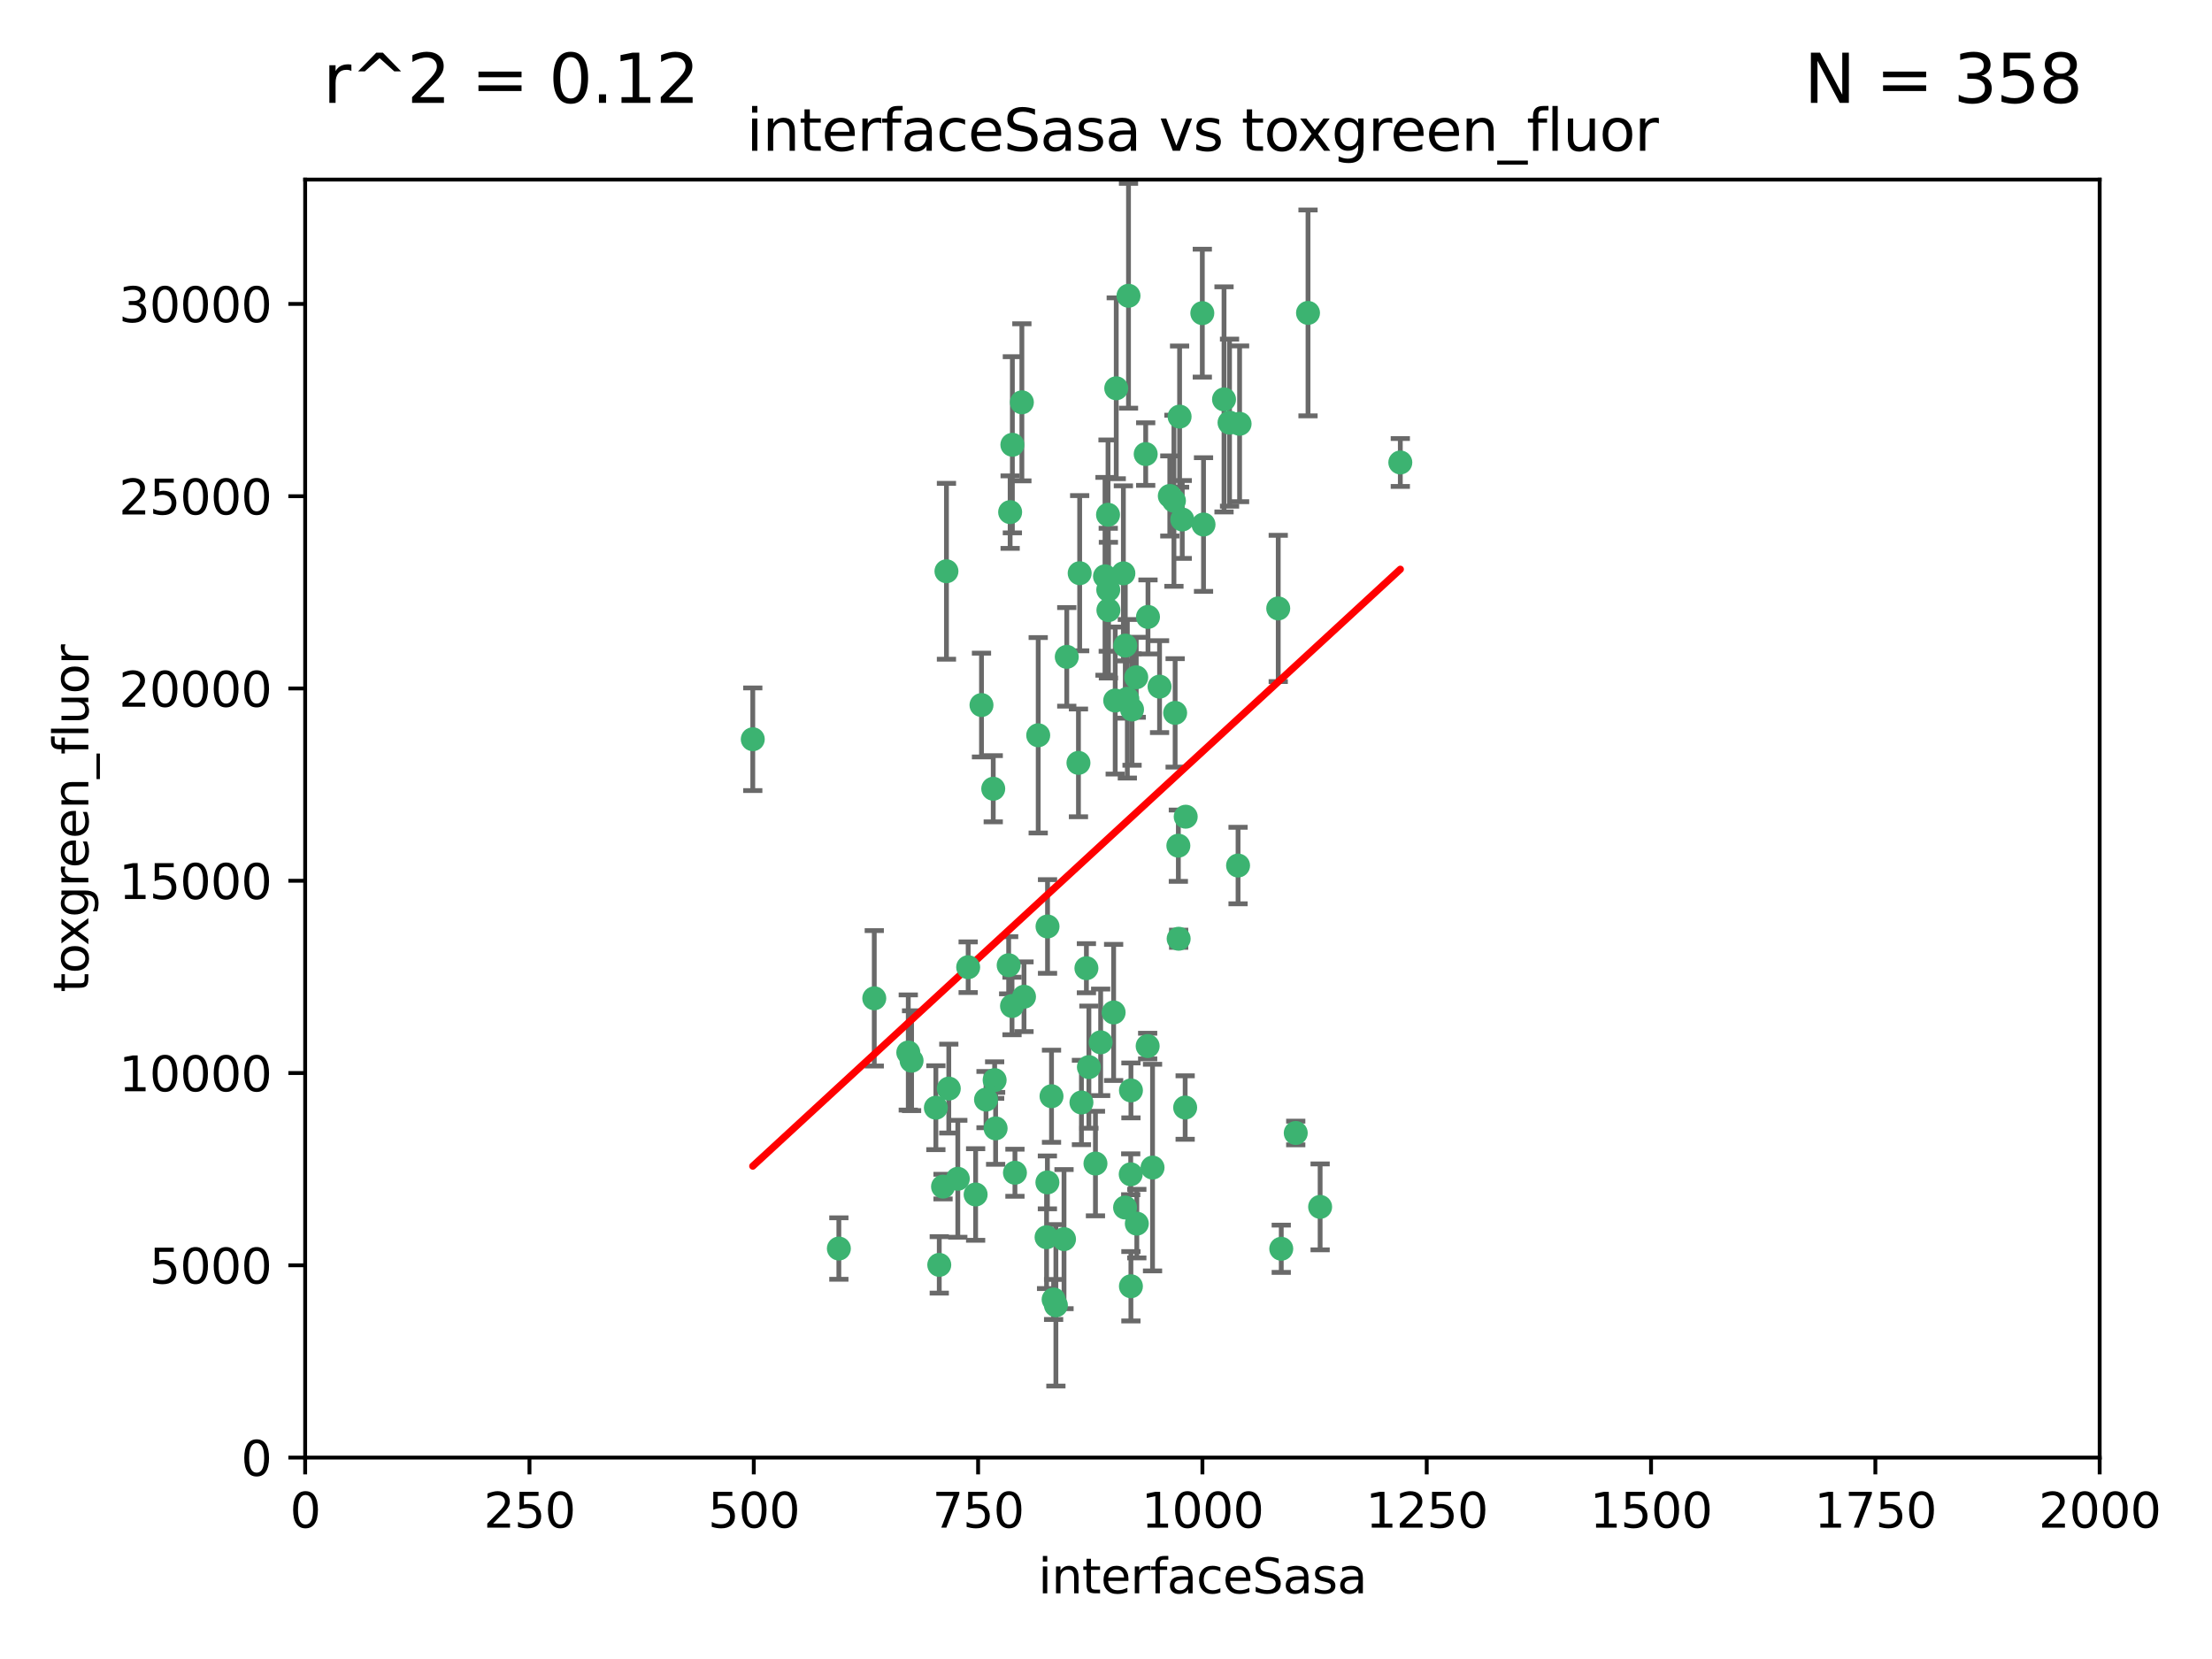 <?xml version="1.0" encoding="utf-8" standalone="no"?>
<!DOCTYPE svg PUBLIC "-//W3C//DTD SVG 1.1//EN"
  "http://www.w3.org/Graphics/SVG/1.1/DTD/svg11.dtd">
<svg xmlns:xlink="http://www.w3.org/1999/xlink" width="460.8pt" height="345.6pt" viewBox="0 0 460.8 345.6" xmlns="http://www.w3.org/2000/svg" version="1.1">
 <defs>
  <style type="text/css">*{stroke-linejoin: round; stroke-linecap: butt}</style>
 </defs>
 <g id="figure_1">
  <g id="patch_1">
   <path d="M 0 345.6 
L 460.8 345.6 
L 460.8 0 
L 0 0 
z
" style="fill: #ffffff"/>
  </g>
  <g id="axes_1">
   <g id="patch_2">
    <path d="M 63.571 303.64 
L 437.4 303.64 
L 437.4 37.411 
L 63.571 37.411 
z
" style="fill: #ffffff"/>
   </g>
   <g id="PathCollection_1">
    <defs>
     <path id="m0a750af8f1" d="M 0 1.118 
C 0.297 1.118 0.581 1 0.791 0.791 
C 1 0.581 1.118 0.297 1.118 0 
C 1.118 -0.297 1 -0.581 0.791 -0.791 
C 0.581 -1 0.297 -1.118 0 -1.118 
C -0.297 -1.118 -0.581 -1 -0.791 -0.791 
C -1 -0.581 -1.118 -0.297 -1.118 0 
C -1.118 0.297 -1 0.581 -0.791 0.791 
C -0.581 1 -0.297 1.118 0 1.118 
z
" style="stroke: #3cb371"/>
    </defs>
    <g clip-path="url(#pa681563060)">
     <use xlink:href="#m0a750af8f1" x="243.693" y="103.319" style="fill: #3cb371; stroke: #3cb371"/>
     <use xlink:href="#m0a750af8f1" x="272.484" y="65.184" style="fill: #3cb371; stroke: #3cb371"/>
     <use xlink:href="#m0a750af8f1" x="234.418" y="134.491" style="fill: #3cb371; stroke: #3cb371"/>
     <use xlink:href="#m0a750af8f1" x="266.28" y="126.749" style="fill: #3cb371; stroke: #3cb371"/>
     <use xlink:href="#m0a750af8f1" x="250.716" y="109.268" style="fill: #3cb371; stroke: #3cb371"/>
     <use xlink:href="#m0a750af8f1" x="254.987" y="83.201" style="fill: #3cb371; stroke: #3cb371"/>
     <use xlink:href="#m0a750af8f1" x="174.75" y="260.094" style="fill: #3cb371; stroke: #3cb371"/>
     <use xlink:href="#m0a750af8f1" x="212.875" y="83.811" style="fill: #3cb371; stroke: #3cb371"/>
     <use xlink:href="#m0a750af8f1" x="258.229" y="88.286" style="fill: #3cb371; stroke: #3cb371"/>
     <use xlink:href="#m0a750af8f1" x="241.557" y="143.039" style="fill: #3cb371; stroke: #3cb371"/>
     <use xlink:href="#m0a750af8f1" x="230.869" y="122.859" style="fill: #3cb371; stroke: #3cb371"/>
     <use xlink:href="#m0a750af8f1" x="230.194" y="120.054" style="fill: #3cb371; stroke: #3cb371"/>
     <use xlink:href="#m0a750af8f1" x="246.284" y="108.214" style="fill: #3cb371; stroke: #3cb371"/>
     <use xlink:href="#m0a750af8f1" x="244.553" y="104.315" style="fill: #3cb371; stroke: #3cb371"/>
     <use xlink:href="#m0a750af8f1" x="229.286" y="217.134" style="fill: #3cb371; stroke: #3cb371"/>
     <use xlink:href="#m0a750af8f1" x="235.088" y="61.614" style="fill: #3cb371; stroke: #3cb371"/>
     <use xlink:href="#m0a750af8f1" x="232.318" y="145.935" style="fill: #3cb371; stroke: #3cb371"/>
     <use xlink:href="#m0a750af8f1" x="256.134" y="88.045" style="fill: #3cb371; stroke: #3cb371"/>
     <use xlink:href="#m0a750af8f1" x="232.534" y="80.887" style="fill: #3cb371; stroke: #3cb371"/>
     <use xlink:href="#m0a750af8f1" x="234.02" y="119.44" style="fill: #3cb371; stroke: #3cb371"/>
     <use xlink:href="#m0a750af8f1" x="238.669" y="94.593" style="fill: #3cb371; stroke: #3cb371"/>
     <use xlink:href="#m0a750af8f1" x="210.43" y="106.684" style="fill: #3cb371; stroke: #3cb371"/>
     <use xlink:href="#m0a750af8f1" x="226.319" y="201.695" style="fill: #3cb371; stroke: #3cb371"/>
     <use xlink:href="#m0a750af8f1" x="245.731" y="86.787" style="fill: #3cb371; stroke: #3cb371"/>
     <use xlink:href="#m0a750af8f1" x="266.908" y="260.14" style="fill: #3cb371; stroke: #3cb371"/>
     <use xlink:href="#m0a750af8f1" x="269.927" y="236.024" style="fill: #3cb371; stroke: #3cb371"/>
     <use xlink:href="#m0a750af8f1" x="240.095" y="243.228" style="fill: #3cb371; stroke: #3cb371"/>
     <use xlink:href="#m0a750af8f1" x="291.711" y="96.341" style="fill: #3cb371; stroke: #3cb371"/>
     <use xlink:href="#m0a750af8f1" x="224.916" y="119.409" style="fill: #3cb371; stroke: #3cb371"/>
     <use xlink:href="#m0a750af8f1" x="250.465" y="65.233" style="fill: #3cb371; stroke: #3cb371"/>
     <use xlink:href="#m0a750af8f1" x="204.462" y="146.874" style="fill: #3cb371; stroke: #3cb371"/>
     <use xlink:href="#m0a750af8f1" x="201.688" y="201.487" style="fill: #3cb371; stroke: #3cb371"/>
     <use xlink:href="#m0a750af8f1" x="228.204" y="242.388" style="fill: #3cb371; stroke: #3cb371"/>
     <use xlink:href="#m0a750af8f1" x="210.123" y="201.077" style="fill: #3cb371; stroke: #3cb371"/>
     <use xlink:href="#m0a750af8f1" x="226.837" y="222.299" style="fill: #3cb371; stroke: #3cb371"/>
     <use xlink:href="#m0a750af8f1" x="236.82" y="254.906" style="fill: #3cb371; stroke: #3cb371"/>
     <use xlink:href="#m0a750af8f1" x="222.228" y="136.835" style="fill: #3cb371; stroke: #3cb371"/>
     <use xlink:href="#m0a750af8f1" x="230.822" y="107.234" style="fill: #3cb371; stroke: #3cb371"/>
     <use xlink:href="#m0a750af8f1" x="224.662" y="158.921" style="fill: #3cb371; stroke: #3cb371"/>
     <use xlink:href="#m0a750af8f1" x="275.007" y="251.417" style="fill: #3cb371; stroke: #3cb371"/>
     <use xlink:href="#m0a750af8f1" x="236.699" y="141.091" style="fill: #3cb371; stroke: #3cb371"/>
     <use xlink:href="#m0a750af8f1" x="230.901" y="127.107" style="fill: #3cb371; stroke: #3cb371"/>
     <use xlink:href="#m0a750af8f1" x="234.375" y="251.547" style="fill: #3cb371; stroke: #3cb371"/>
     <use xlink:href="#m0a750af8f1" x="221.654" y="258.133" style="fill: #3cb371; stroke: #3cb371"/>
     <use xlink:href="#m0a750af8f1" x="195.666" y="263.497" style="fill: #3cb371; stroke: #3cb371"/>
     <use xlink:href="#m0a750af8f1" x="245.473" y="176.169" style="fill: #3cb371; stroke: #3cb371"/>
     <use xlink:href="#m0a750af8f1" x="206.91" y="164.309" style="fill: #3cb371; stroke: #3cb371"/>
     <use xlink:href="#m0a750af8f1" x="235.596" y="227.152" style="fill: #3cb371; stroke: #3cb371"/>
     <use xlink:href="#m0a750af8f1" x="218.219" y="193.002" style="fill: #3cb371; stroke: #3cb371"/>
     <use xlink:href="#m0a750af8f1" x="235.59" y="267.951" style="fill: #3cb371; stroke: #3cb371"/>
     <use xlink:href="#m0a750af8f1" x="239.146" y="128.518" style="fill: #3cb371; stroke: #3cb371"/>
     <use xlink:href="#m0a750af8f1" x="219.488" y="270.703" style="fill: #3cb371; stroke: #3cb371"/>
     <use xlink:href="#m0a750af8f1" x="189.211" y="219.251" style="fill: #3cb371; stroke: #3cb371"/>
     <use xlink:href="#m0a750af8f1" x="244.803" y="148.507" style="fill: #3cb371; stroke: #3cb371"/>
     <use xlink:href="#m0a750af8f1" x="203.241" y="248.836" style="fill: #3cb371; stroke: #3cb371"/>
     <use xlink:href="#m0a750af8f1" x="216.278" y="153.171" style="fill: #3cb371; stroke: #3cb371"/>
     <use xlink:href="#m0a750af8f1" x="219.05" y="228.365" style="fill: #3cb371; stroke: #3cb371"/>
     <use xlink:href="#m0a750af8f1" x="245.536" y="195.558" style="fill: #3cb371; stroke: #3cb371"/>
     <use xlink:href="#m0a750af8f1" x="239.078" y="217.914" style="fill: #3cb371; stroke: #3cb371"/>
     <use xlink:href="#m0a750af8f1" x="231.989" y="210.91" style="fill: #3cb371; stroke: #3cb371"/>
     <use xlink:href="#m0a750af8f1" x="213.318" y="207.64" style="fill: #3cb371; stroke: #3cb371"/>
     <use xlink:href="#m0a750af8f1" x="235.826" y="147.801" style="fill: #3cb371; stroke: #3cb371"/>
     <use xlink:href="#m0a750af8f1" x="246.891" y="230.72" style="fill: #3cb371; stroke: #3cb371"/>
     <use xlink:href="#m0a750af8f1" x="196.452" y="247.192" style="fill: #3cb371; stroke: #3cb371"/>
     <use xlink:href="#m0a750af8f1" x="257.91" y="180.307" style="fill: #3cb371; stroke: #3cb371"/>
     <use xlink:href="#m0a750af8f1" x="194.959" y="230.755" style="fill: #3cb371; stroke: #3cb371"/>
     <use xlink:href="#m0a750af8f1" x="218.192" y="246.317" style="fill: #3cb371; stroke: #3cb371"/>
     <use xlink:href="#m0a750af8f1" x="247.005" y="170.133" style="fill: #3cb371; stroke: #3cb371"/>
     <use xlink:href="#m0a750af8f1" x="219.963" y="271.92" style="fill: #3cb371; stroke: #3cb371"/>
     <use xlink:href="#m0a750af8f1" x="189.899" y="220.964" style="fill: #3cb371; stroke: #3cb371"/>
     <use xlink:href="#m0a750af8f1" x="210.824" y="209.566" style="fill: #3cb371; stroke: #3cb371"/>
     <use xlink:href="#m0a750af8f1" x="205.407" y="229.064" style="fill: #3cb371; stroke: #3cb371"/>
     <use xlink:href="#m0a750af8f1" x="234.846" y="145.567" style="fill: #3cb371; stroke: #3cb371"/>
     <use xlink:href="#m0a750af8f1" x="210.895" y="92.655" style="fill: #3cb371; stroke: #3cb371"/>
     <use xlink:href="#m0a750af8f1" x="197.163" y="119.004" style="fill: #3cb371; stroke: #3cb371"/>
     <use xlink:href="#m0a750af8f1" x="225.284" y="229.667" style="fill: #3cb371; stroke: #3cb371"/>
     <use xlink:href="#m0a750af8f1" x="218.019" y="257.738" style="fill: #3cb371; stroke: #3cb371"/>
     <use xlink:href="#m0a750af8f1" x="211.432" y="244.305" style="fill: #3cb371; stroke: #3cb371"/>
     <use xlink:href="#m0a750af8f1" x="199.529" y="245.561" style="fill: #3cb371; stroke: #3cb371"/>
     <use xlink:href="#m0a750af8f1" x="235.549" y="244.625" style="fill: #3cb371; stroke: #3cb371"/>
     <use xlink:href="#m0a750af8f1" x="197.651" y="226.772" style="fill: #3cb371; stroke: #3cb371"/>
     <use xlink:href="#m0a750af8f1" x="207.406" y="235.058" style="fill: #3cb371; stroke: #3cb371"/>
     <use xlink:href="#m0a750af8f1" x="207.202" y="225.004" style="fill: #3cb371; stroke: #3cb371"/>
     <use xlink:href="#m0a750af8f1" x="156.817" y="153.996" style="fill: #3cb371; stroke: #3cb371"/>
     <use xlink:href="#m0a750af8f1" x="182.127" y="207.963" style="fill: #3cb371; stroke: #3cb371"/>
    </g>
   </g>
   <g id="matplotlib.axis_1">
    <g id="xtick_1">
     <g id="line2d_1">
      <defs>
       <path id="mc2dd0fde14" d="M 0 0 
L 0 3.5 
" style="stroke: #000000; stroke-width: 0.8"/>
      </defs>
      <g>
       <use xlink:href="#mc2dd0fde14" x="63.571" y="303.64" style="stroke: #000000; stroke-width: 0.8"/>
      </g>
     </g>
     <g id="text_1">
      <!-- 0 -->
      <g transform="translate(60.39 318.238)scale(0.1 -0.1)">
       <defs>
        <path id="DejaVuSans-30" d="M 2034 4250 
Q 1547 4250 1301 3770 
Q 1056 3291 1056 2328 
Q 1056 1369 1301 889 
Q 1547 409 2034 409 
Q 2525 409 2770 889 
Q 3016 1369 3016 2328 
Q 3016 3291 2770 3770 
Q 2525 4250 2034 4250 
z
M 2034 4750 
Q 2819 4750 3233 4129 
Q 3647 3509 3647 2328 
Q 3647 1150 3233 529 
Q 2819 -91 2034 -91 
Q 1250 -91 836 529 
Q 422 1150 422 2328 
Q 422 3509 836 4129 
Q 1250 4750 2034 4750 
z
" transform="scale(0.016)"/>
       </defs>
       <use xlink:href="#DejaVuSans-30"/>
      </g>
     </g>
    </g>
    <g id="xtick_2">
     <g id="line2d_2">
      <g>
       <use xlink:href="#mc2dd0fde14" x="110.3" y="303.64" style="stroke: #000000; stroke-width: 0.8"/>
      </g>
     </g>
     <g id="text_2">
      <!-- 250 -->
      <g transform="translate(100.756 318.238)scale(0.1 -0.1)">
       <defs>
        <path id="DejaVuSans-32" d="M 1228 531 
L 3431 531 
L 3431 0 
L 469 0 
L 469 531 
Q 828 903 1448 1529 
Q 2069 2156 2228 2338 
Q 2531 2678 2651 2914 
Q 2772 3150 2772 3378 
Q 2772 3750 2511 3984 
Q 2250 4219 1831 4219 
Q 1534 4219 1204 4116 
Q 875 4013 500 3803 
L 500 4441 
Q 881 4594 1212 4672 
Q 1544 4750 1819 4750 
Q 2544 4750 2975 4387 
Q 3406 4025 3406 3419 
Q 3406 3131 3298 2873 
Q 3191 2616 2906 2266 
Q 2828 2175 2409 1742 
Q 1991 1309 1228 531 
z
" transform="scale(0.016)"/>
        <path id="DejaVuSans-35" d="M 691 4666 
L 3169 4666 
L 3169 4134 
L 1269 4134 
L 1269 2991 
Q 1406 3038 1543 3061 
Q 1681 3084 1819 3084 
Q 2600 3084 3056 2656 
Q 3513 2228 3513 1497 
Q 3513 744 3044 326 
Q 2575 -91 1722 -91 
Q 1428 -91 1123 -41 
Q 819 9 494 109 
L 494 744 
Q 775 591 1075 516 
Q 1375 441 1709 441 
Q 2250 441 2565 725 
Q 2881 1009 2881 1497 
Q 2881 1984 2565 2268 
Q 2250 2553 1709 2553 
Q 1456 2553 1204 2497 
Q 953 2441 691 2322 
L 691 4666 
z
" transform="scale(0.016)"/>
       </defs>
       <use xlink:href="#DejaVuSans-32"/>
       <use xlink:href="#DejaVuSans-35" x="63.623"/>
       <use xlink:href="#DejaVuSans-30" x="127.246"/>
      </g>
     </g>
    </g>
    <g id="xtick_3">
     <g id="line2d_3">
      <g>
       <use xlink:href="#mc2dd0fde14" x="157.028" y="303.64" style="stroke: #000000; stroke-width: 0.8"/>
      </g>
     </g>
     <g id="text_3">
      <!-- 500 -->
      <g transform="translate(147.485 318.238)scale(0.1 -0.1)">
       <use xlink:href="#DejaVuSans-35"/>
       <use xlink:href="#DejaVuSans-30" x="63.623"/>
       <use xlink:href="#DejaVuSans-30" x="127.246"/>
      </g>
     </g>
    </g>
    <g id="xtick_4">
     <g id="line2d_4">
      <g>
       <use xlink:href="#mc2dd0fde14" x="203.757" y="303.64" style="stroke: #000000; stroke-width: 0.8"/>
      </g>
     </g>
     <g id="text_4">
      <!-- 750 -->
      <g transform="translate(194.213 318.238)scale(0.1 -0.1)">
       <defs>
        <path id="DejaVuSans-37" d="M 525 4666 
L 3525 4666 
L 3525 4397 
L 1831 0 
L 1172 0 
L 2766 4134 
L 525 4134 
L 525 4666 
z
" transform="scale(0.016)"/>
       </defs>
       <use xlink:href="#DejaVuSans-37"/>
       <use xlink:href="#DejaVuSans-35" x="63.623"/>
       <use xlink:href="#DejaVuSans-30" x="127.246"/>
      </g>
     </g>
    </g>
    <g id="xtick_5">
     <g id="line2d_5">
      <g>
       <use xlink:href="#mc2dd0fde14" x="250.486" y="303.64" style="stroke: #000000; stroke-width: 0.8"/>
      </g>
     </g>
     <g id="text_5">
      <!-- 1000 -->
      <g transform="translate(237.761 318.238)scale(0.1 -0.1)">
       <defs>
        <path id="DejaVuSans-31" d="M 794 531 
L 1825 531 
L 1825 4091 
L 703 3866 
L 703 4441 
L 1819 4666 
L 2450 4666 
L 2450 531 
L 3481 531 
L 3481 0 
L 794 0 
L 794 531 
z
" transform="scale(0.016)"/>
       </defs>
       <use xlink:href="#DejaVuSans-31"/>
       <use xlink:href="#DejaVuSans-30" x="63.623"/>
       <use xlink:href="#DejaVuSans-30" x="127.246"/>
       <use xlink:href="#DejaVuSans-30" x="190.869"/>
      </g>
     </g>
    </g>
    <g id="xtick_6">
     <g id="line2d_6">
      <g>
       <use xlink:href="#mc2dd0fde14" x="297.214" y="303.64" style="stroke: #000000; stroke-width: 0.8"/>
      </g>
     </g>
     <g id="text_6">
      <!-- 1250 -->
      <g transform="translate(284.489 318.238)scale(0.1 -0.1)">
       <use xlink:href="#DejaVuSans-31"/>
       <use xlink:href="#DejaVuSans-32" x="63.623"/>
       <use xlink:href="#DejaVuSans-35" x="127.246"/>
       <use xlink:href="#DejaVuSans-30" x="190.869"/>
      </g>
     </g>
    </g>
    <g id="xtick_7">
     <g id="line2d_7">
      <g>
       <use xlink:href="#mc2dd0fde14" x="343.943" y="303.64" style="stroke: #000000; stroke-width: 0.8"/>
      </g>
     </g>
     <g id="text_7">
      <!-- 1500 -->
      <g transform="translate(331.218 318.238)scale(0.1 -0.1)">
       <use xlink:href="#DejaVuSans-31"/>
       <use xlink:href="#DejaVuSans-35" x="63.623"/>
       <use xlink:href="#DejaVuSans-30" x="127.246"/>
       <use xlink:href="#DejaVuSans-30" x="190.869"/>
      </g>
     </g>
    </g>
    <g id="xtick_8">
     <g id="line2d_8">
      <g>
       <use xlink:href="#mc2dd0fde14" x="390.671" y="303.64" style="stroke: #000000; stroke-width: 0.8"/>
      </g>
     </g>
     <g id="text_8">
      <!-- 1750 -->
      <g transform="translate(377.946 318.238)scale(0.1 -0.1)">
       <use xlink:href="#DejaVuSans-31"/>
       <use xlink:href="#DejaVuSans-37" x="63.623"/>
       <use xlink:href="#DejaVuSans-35" x="127.246"/>
       <use xlink:href="#DejaVuSans-30" x="190.869"/>
      </g>
     </g>
    </g>
    <g id="xtick_9">
     <g id="line2d_9">
      <g>
       <use xlink:href="#mc2dd0fde14" x="437.4" y="303.64" style="stroke: #000000; stroke-width: 0.8"/>
      </g>
     </g>
     <g id="text_9">
      <!-- 2000 -->
      <g transform="translate(424.675 318.238)scale(0.1 -0.1)">
       <use xlink:href="#DejaVuSans-32"/>
       <use xlink:href="#DejaVuSans-30" x="63.623"/>
       <use xlink:href="#DejaVuSans-30" x="127.246"/>
       <use xlink:href="#DejaVuSans-30" x="190.869"/>
      </g>
     </g>
    </g>
    <g id="text_10">
     <!-- interfaceSasa -->
     <g transform="translate(216.279 331.917)scale(0.1 -0.1)">
      <defs>
       <path id="DejaVuSans-69" d="M 603 3500 
L 1178 3500 
L 1178 0 
L 603 0 
L 603 3500 
z
M 603 4863 
L 1178 4863 
L 1178 4134 
L 603 4134 
L 603 4863 
z
" transform="scale(0.016)"/>
       <path id="DejaVuSans-6e" d="M 3513 2113 
L 3513 0 
L 2938 0 
L 2938 2094 
Q 2938 2591 2744 2837 
Q 2550 3084 2163 3084 
Q 1697 3084 1428 2787 
Q 1159 2491 1159 1978 
L 1159 0 
L 581 0 
L 581 3500 
L 1159 3500 
L 1159 2956 
Q 1366 3272 1645 3428 
Q 1925 3584 2291 3584 
Q 2894 3584 3203 3211 
Q 3513 2838 3513 2113 
z
" transform="scale(0.016)"/>
       <path id="DejaVuSans-74" d="M 1172 4494 
L 1172 3500 
L 2356 3500 
L 2356 3053 
L 1172 3053 
L 1172 1153 
Q 1172 725 1289 603 
Q 1406 481 1766 481 
L 2356 481 
L 2356 0 
L 1766 0 
Q 1100 0 847 248 
Q 594 497 594 1153 
L 594 3053 
L 172 3053 
L 172 3500 
L 594 3500 
L 594 4494 
L 1172 4494 
z
" transform="scale(0.016)"/>
       <path id="DejaVuSans-65" d="M 3597 1894 
L 3597 1613 
L 953 1613 
Q 991 1019 1311 708 
Q 1631 397 2203 397 
Q 2534 397 2845 478 
Q 3156 559 3463 722 
L 3463 178 
Q 3153 47 2828 -22 
Q 2503 -91 2169 -91 
Q 1331 -91 842 396 
Q 353 884 353 1716 
Q 353 2575 817 3079 
Q 1281 3584 2069 3584 
Q 2775 3584 3186 3129 
Q 3597 2675 3597 1894 
z
M 3022 2063 
Q 3016 2534 2758 2815 
Q 2500 3097 2075 3097 
Q 1594 3097 1305 2825 
Q 1016 2553 972 2059 
L 3022 2063 
z
" transform="scale(0.016)"/>
       <path id="DejaVuSans-72" d="M 2631 2963 
Q 2534 3019 2420 3045 
Q 2306 3072 2169 3072 
Q 1681 3072 1420 2755 
Q 1159 2438 1159 1844 
L 1159 0 
L 581 0 
L 581 3500 
L 1159 3500 
L 1159 2956 
Q 1341 3275 1631 3429 
Q 1922 3584 2338 3584 
Q 2397 3584 2469 3576 
Q 2541 3569 2628 3553 
L 2631 2963 
z
" transform="scale(0.016)"/>
       <path id="DejaVuSans-66" d="M 2375 4863 
L 2375 4384 
L 1825 4384 
Q 1516 4384 1395 4259 
Q 1275 4134 1275 3809 
L 1275 3500 
L 2222 3500 
L 2222 3053 
L 1275 3053 
L 1275 0 
L 697 0 
L 697 3053 
L 147 3053 
L 147 3500 
L 697 3500 
L 697 3744 
Q 697 4328 969 4595 
Q 1241 4863 1831 4863 
L 2375 4863 
z
" transform="scale(0.016)"/>
       <path id="DejaVuSans-61" d="M 2194 1759 
Q 1497 1759 1228 1600 
Q 959 1441 959 1056 
Q 959 750 1161 570 
Q 1363 391 1709 391 
Q 2188 391 2477 730 
Q 2766 1069 2766 1631 
L 2766 1759 
L 2194 1759 
z
M 3341 1997 
L 3341 0 
L 2766 0 
L 2766 531 
Q 2569 213 2275 61 
Q 1981 -91 1556 -91 
Q 1019 -91 701 211 
Q 384 513 384 1019 
Q 384 1609 779 1909 
Q 1175 2209 1959 2209 
L 2766 2209 
L 2766 2266 
Q 2766 2663 2505 2880 
Q 2244 3097 1772 3097 
Q 1472 3097 1187 3025 
Q 903 2953 641 2809 
L 641 3341 
Q 956 3463 1253 3523 
Q 1550 3584 1831 3584 
Q 2591 3584 2966 3190 
Q 3341 2797 3341 1997 
z
" transform="scale(0.016)"/>
       <path id="DejaVuSans-63" d="M 3122 3366 
L 3122 2828 
Q 2878 2963 2633 3030 
Q 2388 3097 2138 3097 
Q 1578 3097 1268 2742 
Q 959 2388 959 1747 
Q 959 1106 1268 751 
Q 1578 397 2138 397 
Q 2388 397 2633 464 
Q 2878 531 3122 666 
L 3122 134 
Q 2881 22 2623 -34 
Q 2366 -91 2075 -91 
Q 1284 -91 818 406 
Q 353 903 353 1747 
Q 353 2603 823 3093 
Q 1294 3584 2113 3584 
Q 2378 3584 2631 3529 
Q 2884 3475 3122 3366 
z
" transform="scale(0.016)"/>
       <path id="DejaVuSans-53" d="M 3425 4513 
L 3425 3897 
Q 3066 4069 2747 4153 
Q 2428 4238 2131 4238 
Q 1616 4238 1336 4038 
Q 1056 3838 1056 3469 
Q 1056 3159 1242 3001 
Q 1428 2844 1947 2747 
L 2328 2669 
Q 3034 2534 3370 2195 
Q 3706 1856 3706 1288 
Q 3706 609 3251 259 
Q 2797 -91 1919 -91 
Q 1588 -91 1214 -16 
Q 841 59 441 206 
L 441 856 
Q 825 641 1194 531 
Q 1563 422 1919 422 
Q 2459 422 2753 634 
Q 3047 847 3047 1241 
Q 3047 1584 2836 1778 
Q 2625 1972 2144 2069 
L 1759 2144 
Q 1053 2284 737 2584 
Q 422 2884 422 3419 
Q 422 4038 858 4394 
Q 1294 4750 2059 4750 
Q 2388 4750 2728 4690 
Q 3069 4631 3425 4513 
z
" transform="scale(0.016)"/>
       <path id="DejaVuSans-73" d="M 2834 3397 
L 2834 2853 
Q 2591 2978 2328 3040 
Q 2066 3103 1784 3103 
Q 1356 3103 1142 2972 
Q 928 2841 928 2578 
Q 928 2378 1081 2264 
Q 1234 2150 1697 2047 
L 1894 2003 
Q 2506 1872 2764 1633 
Q 3022 1394 3022 966 
Q 3022 478 2636 193 
Q 2250 -91 1575 -91 
Q 1294 -91 989 -36 
Q 684 19 347 128 
L 347 722 
Q 666 556 975 473 
Q 1284 391 1588 391 
Q 1994 391 2212 530 
Q 2431 669 2431 922 
Q 2431 1156 2273 1281 
Q 2116 1406 1581 1522 
L 1381 1569 
Q 847 1681 609 1914 
Q 372 2147 372 2553 
Q 372 3047 722 3315 
Q 1072 3584 1716 3584 
Q 2034 3584 2315 3537 
Q 2597 3491 2834 3397 
z
" transform="scale(0.016)"/>
      </defs>
      <use xlink:href="#DejaVuSans-69"/>
      <use xlink:href="#DejaVuSans-6e" x="27.783"/>
      <use xlink:href="#DejaVuSans-74" x="91.162"/>
      <use xlink:href="#DejaVuSans-65" x="130.371"/>
      <use xlink:href="#DejaVuSans-72" x="191.895"/>
      <use xlink:href="#DejaVuSans-66" x="233.008"/>
      <use xlink:href="#DejaVuSans-61" x="268.213"/>
      <use xlink:href="#DejaVuSans-63" x="329.492"/>
      <use xlink:href="#DejaVuSans-65" x="384.473"/>
      <use xlink:href="#DejaVuSans-53" x="445.996"/>
      <use xlink:href="#DejaVuSans-61" x="509.473"/>
      <use xlink:href="#DejaVuSans-73" x="570.752"/>
      <use xlink:href="#DejaVuSans-61" x="622.852"/>
     </g>
    </g>
   </g>
   <g id="matplotlib.axis_2">
    <g id="ytick_1">
     <g id="line2d_10">
      <defs>
       <path id="m240052d2b5" d="M 0 0 
L -3.5 0 
" style="stroke: #000000; stroke-width: 0.8"/>
      </defs>
      <g>
       <use xlink:href="#m240052d2b5" x="63.571" y="303.64" style="stroke: #000000; stroke-width: 0.8"/>
      </g>
     </g>
     <g id="text_11">
      <!-- 0 -->
      <g transform="translate(50.209 307.439)scale(0.1 -0.1)">
       <use xlink:href="#DejaVuSans-30"/>
      </g>
     </g>
    </g>
    <g id="ytick_2">
     <g id="line2d_11">
      <g>
       <use xlink:href="#m240052d2b5" x="63.571" y="263.586" style="stroke: #000000; stroke-width: 0.8"/>
      </g>
     </g>
     <g id="text_12">
      <!-- 5000 -->
      <g transform="translate(31.121 267.385)scale(0.1 -0.1)">
       <use xlink:href="#DejaVuSans-35"/>
       <use xlink:href="#DejaVuSans-30" x="63.623"/>
       <use xlink:href="#DejaVuSans-30" x="127.246"/>
       <use xlink:href="#DejaVuSans-30" x="190.869"/>
      </g>
     </g>
    </g>
    <g id="ytick_3">
     <g id="line2d_12">
      <g>
       <use xlink:href="#m240052d2b5" x="63.571" y="223.532" style="stroke: #000000; stroke-width: 0.8"/>
      </g>
     </g>
     <g id="text_13">
      <!-- 10000 -->
      <g transform="translate(24.759 227.331)scale(0.1 -0.1)">
       <use xlink:href="#DejaVuSans-31"/>
       <use xlink:href="#DejaVuSans-30" x="63.623"/>
       <use xlink:href="#DejaVuSans-30" x="127.246"/>
       <use xlink:href="#DejaVuSans-30" x="190.869"/>
       <use xlink:href="#DejaVuSans-30" x="254.492"/>
      </g>
     </g>
    </g>
    <g id="ytick_4">
     <g id="line2d_13">
      <g>
       <use xlink:href="#m240052d2b5" x="63.571" y="183.478" style="stroke: #000000; stroke-width: 0.8"/>
      </g>
     </g>
     <g id="text_14">
      <!-- 15000 -->
      <g transform="translate(24.759 187.278)scale(0.1 -0.1)">
       <use xlink:href="#DejaVuSans-31"/>
       <use xlink:href="#DejaVuSans-35" x="63.623"/>
       <use xlink:href="#DejaVuSans-30" x="127.246"/>
       <use xlink:href="#DejaVuSans-30" x="190.869"/>
       <use xlink:href="#DejaVuSans-30" x="254.492"/>
      </g>
     </g>
    </g>
    <g id="ytick_5">
     <g id="line2d_14">
      <g>
       <use xlink:href="#m240052d2b5" x="63.571" y="143.424" style="stroke: #000000; stroke-width: 0.8"/>
      </g>
     </g>
     <g id="text_15">
      <!-- 20000 -->
      <g transform="translate(24.759 147.224)scale(0.1 -0.1)">
       <use xlink:href="#DejaVuSans-32"/>
       <use xlink:href="#DejaVuSans-30" x="63.623"/>
       <use xlink:href="#DejaVuSans-30" x="127.246"/>
       <use xlink:href="#DejaVuSans-30" x="190.869"/>
       <use xlink:href="#DejaVuSans-30" x="254.492"/>
      </g>
     </g>
    </g>
    <g id="ytick_6">
     <g id="line2d_15">
      <g>
       <use xlink:href="#m240052d2b5" x="63.571" y="103.371" style="stroke: #000000; stroke-width: 0.8"/>
      </g>
     </g>
     <g id="text_16">
      <!-- 25000 -->
      <g transform="translate(24.759 107.17)scale(0.1 -0.1)">
       <use xlink:href="#DejaVuSans-32"/>
       <use xlink:href="#DejaVuSans-35" x="63.623"/>
       <use xlink:href="#DejaVuSans-30" x="127.246"/>
       <use xlink:href="#DejaVuSans-30" x="190.869"/>
       <use xlink:href="#DejaVuSans-30" x="254.492"/>
      </g>
     </g>
    </g>
    <g id="ytick_7">
     <g id="line2d_16">
      <g>
       <use xlink:href="#m240052d2b5" x="63.571" y="63.317" style="stroke: #000000; stroke-width: 0.8"/>
      </g>
     </g>
     <g id="text_17">
      <!-- 30000 -->
      <g transform="translate(24.759 67.116)scale(0.1 -0.1)">
       <defs>
        <path id="DejaVuSans-33" d="M 2597 2516 
Q 3050 2419 3304 2112 
Q 3559 1806 3559 1356 
Q 3559 666 3084 287 
Q 2609 -91 1734 -91 
Q 1441 -91 1130 -33 
Q 819 25 488 141 
L 488 750 
Q 750 597 1062 519 
Q 1375 441 1716 441 
Q 2309 441 2620 675 
Q 2931 909 2931 1356 
Q 2931 1769 2642 2001 
Q 2353 2234 1838 2234 
L 1294 2234 
L 1294 2753 
L 1863 2753 
Q 2328 2753 2575 2939 
Q 2822 3125 2822 3475 
Q 2822 3834 2567 4026 
Q 2313 4219 1838 4219 
Q 1578 4219 1281 4162 
Q 984 4106 628 3988 
L 628 4550 
Q 988 4650 1302 4700 
Q 1616 4750 1894 4750 
Q 2613 4750 3031 4423 
Q 3450 4097 3450 3541 
Q 3450 3153 3228 2886 
Q 3006 2619 2597 2516 
z
" transform="scale(0.016)"/>
       </defs>
       <use xlink:href="#DejaVuSans-33"/>
       <use xlink:href="#DejaVuSans-30" x="63.623"/>
       <use xlink:href="#DejaVuSans-30" x="127.246"/>
       <use xlink:href="#DejaVuSans-30" x="190.869"/>
       <use xlink:href="#DejaVuSans-30" x="254.492"/>
      </g>
     </g>
    </g>
    <g id="text_18">
     <!-- toxgreen_fluor -->
     <g transform="translate(18.401 206.72)rotate(-90)scale(0.1 -0.1)">
      <defs>
       <path id="DejaVuSans-6f" d="M 1959 3097 
Q 1497 3097 1228 2736 
Q 959 2375 959 1747 
Q 959 1119 1226 758 
Q 1494 397 1959 397 
Q 2419 397 2687 759 
Q 2956 1122 2956 1747 
Q 2956 2369 2687 2733 
Q 2419 3097 1959 3097 
z
M 1959 3584 
Q 2709 3584 3137 3096 
Q 3566 2609 3566 1747 
Q 3566 888 3137 398 
Q 2709 -91 1959 -91 
Q 1206 -91 779 398 
Q 353 888 353 1747 
Q 353 2609 779 3096 
Q 1206 3584 1959 3584 
z
" transform="scale(0.016)"/>
       <path id="DejaVuSans-78" d="M 3513 3500 
L 2247 1797 
L 3578 0 
L 2900 0 
L 1881 1375 
L 863 0 
L 184 0 
L 1544 1831 
L 300 3500 
L 978 3500 
L 1906 2253 
L 2834 3500 
L 3513 3500 
z
" transform="scale(0.016)"/>
       <path id="DejaVuSans-67" d="M 2906 1791 
Q 2906 2416 2648 2759 
Q 2391 3103 1925 3103 
Q 1463 3103 1205 2759 
Q 947 2416 947 1791 
Q 947 1169 1205 825 
Q 1463 481 1925 481 
Q 2391 481 2648 825 
Q 2906 1169 2906 1791 
z
M 3481 434 
Q 3481 -459 3084 -895 
Q 2688 -1331 1869 -1331 
Q 1566 -1331 1297 -1286 
Q 1028 -1241 775 -1147 
L 775 -588 
Q 1028 -725 1275 -790 
Q 1522 -856 1778 -856 
Q 2344 -856 2625 -561 
Q 2906 -266 2906 331 
L 2906 616 
Q 2728 306 2450 153 
Q 2172 0 1784 0 
Q 1141 0 747 490 
Q 353 981 353 1791 
Q 353 2603 747 3093 
Q 1141 3584 1784 3584 
Q 2172 3584 2450 3431 
Q 2728 3278 2906 2969 
L 2906 3500 
L 3481 3500 
L 3481 434 
z
" transform="scale(0.016)"/>
       <path id="DejaVuSans-5f" d="M 3263 -1063 
L 3263 -1509 
L -63 -1509 
L -63 -1063 
L 3263 -1063 
z
" transform="scale(0.016)"/>
       <path id="DejaVuSans-6c" d="M 603 4863 
L 1178 4863 
L 1178 0 
L 603 0 
L 603 4863 
z
" transform="scale(0.016)"/>
       <path id="DejaVuSans-75" d="M 544 1381 
L 544 3500 
L 1119 3500 
L 1119 1403 
Q 1119 906 1312 657 
Q 1506 409 1894 409 
Q 2359 409 2629 706 
Q 2900 1003 2900 1516 
L 2900 3500 
L 3475 3500 
L 3475 0 
L 2900 0 
L 2900 538 
Q 2691 219 2414 64 
Q 2138 -91 1772 -91 
Q 1169 -91 856 284 
Q 544 659 544 1381 
z
M 1991 3584 
L 1991 3584 
z
" transform="scale(0.016)"/>
      </defs>
      <use xlink:href="#DejaVuSans-74"/>
      <use xlink:href="#DejaVuSans-6f" x="39.209"/>
      <use xlink:href="#DejaVuSans-78" x="97.266"/>
      <use xlink:href="#DejaVuSans-67" x="156.445"/>
      <use xlink:href="#DejaVuSans-72" x="219.922"/>
      <use xlink:href="#DejaVuSans-65" x="258.785"/>
      <use xlink:href="#DejaVuSans-65" x="320.309"/>
      <use xlink:href="#DejaVuSans-6e" x="381.832"/>
      <use xlink:href="#DejaVuSans-5f" x="445.211"/>
      <use xlink:href="#DejaVuSans-66" x="495.211"/>
      <use xlink:href="#DejaVuSans-6c" x="530.416"/>
      <use xlink:href="#DejaVuSans-75" x="558.199"/>
      <use xlink:href="#DejaVuSans-6f" x="621.578"/>
      <use xlink:href="#DejaVuSans-72" x="682.76"/>
     </g>
    </g>
   </g>
   <g id="LineCollection_1">
    <path d="M 243.693 111.662 
L 243.693 94.976 
" clip-path="url(#pa681563060)" style="fill: none; stroke: #696969"/>
    <path d="M 272.484 86.629 
L 272.484 43.739 
" clip-path="url(#pa681563060)" style="fill: none; stroke: #696969"/>
    <path d="M 234.418 149.606 
L 234.418 119.375 
" clip-path="url(#pa681563060)" style="fill: none; stroke: #696969"/>
    <path d="M 266.28 141.983 
L 266.28 111.515 
" clip-path="url(#pa681563060)" style="fill: none; stroke: #696969"/>
    <path d="M 250.716 123.191 
L 250.716 95.346 
" clip-path="url(#pa681563060)" style="fill: none; stroke: #696969"/>
    <path d="M 254.987 106.648 
L 254.987 59.753 
" clip-path="url(#pa681563060)" style="fill: none; stroke: #696969"/>
    <path d="M 174.75 266.497 
L 174.75 253.692 
" clip-path="url(#pa681563060)" style="fill: none; stroke: #696969"/>
    <path d="M 212.875 100.173 
L 212.875 67.45 
" clip-path="url(#pa681563060)" style="fill: none; stroke: #696969"/>
    <path d="M 258.229 104.51 
L 258.229 72.063 
" clip-path="url(#pa681563060)" style="fill: none; stroke: #696969"/>
    <path d="M 241.557 152.61 
L 241.557 133.468 
" clip-path="url(#pa681563060)" style="fill: none; stroke: #696969"/>
    <path d="M 230.869 135.667 
L 230.869 110.051 
" clip-path="url(#pa681563060)" style="fill: none; stroke: #696969"/>
    <path d="M 230.194 140.659 
L 230.194 99.45 
" clip-path="url(#pa681563060)" style="fill: none; stroke: #696969"/>
    <path d="M 246.284 116.326 
L 246.284 100.101 
" clip-path="url(#pa681563060)" style="fill: none; stroke: #696969"/>
    <path d="M 244.553 122.133 
L 244.553 86.497 
" clip-path="url(#pa681563060)" style="fill: none; stroke: #696969"/>
    <path d="M 229.286 228.233 
L 229.286 206.035 
" clip-path="url(#pa681563060)" style="fill: none; stroke: #696969"/>
    <path d="M 235.088 85.029 
L 235.088 38.199 
" clip-path="url(#pa681563060)" style="fill: none; stroke: #696969"/>
    <path d="M 232.318 161.248 
L 232.318 130.622 
" clip-path="url(#pa681563060)" style="fill: none; stroke: #696969"/>
    <path d="M 256.134 105.444 
L 256.134 70.646 
" clip-path="url(#pa681563060)" style="fill: none; stroke: #696969"/>
    <path d="M 232.534 99.727 
L 232.534 62.047 
" clip-path="url(#pa681563060)" style="fill: none; stroke: #696969"/>
    <path d="M 234.02 137.675 
L 234.02 101.206 
" clip-path="url(#pa681563060)" style="fill: none; stroke: #696969"/>
    <path d="M 238.669 101.108 
L 238.669 88.078 
" clip-path="url(#pa681563060)" style="fill: none; stroke: #696969"/>
    <path d="M 210.43 114.235 
L 210.43 99.134 
" clip-path="url(#pa681563060)" style="fill: none; stroke: #696969"/>
    <path d="M 226.319 206.809 
L 226.319 196.58 
" clip-path="url(#pa681563060)" style="fill: none; stroke: #696969"/>
    <path d="M 245.731 101.495 
L 245.731 72.08 
" clip-path="url(#pa681563060)" style="fill: none; stroke: #696969"/>
    <path d="M 266.908 265.065 
L 266.908 255.214 
" clip-path="url(#pa681563060)" style="fill: none; stroke: #696969"/>
    <path d="M 269.927 238.492 
L 269.927 233.557 
" clip-path="url(#pa681563060)" style="fill: none; stroke: #696969"/>
    <path d="M 240.095 264.748 
L 240.095 221.708 
" clip-path="url(#pa681563060)" style="fill: none; stroke: #696969"/>
    <path d="M 291.711 101.329 
L 291.711 91.353 
" clip-path="url(#pa681563060)" style="fill: none; stroke: #696969"/>
    <path d="M 224.916 135.574 
L 224.916 103.243 
" clip-path="url(#pa681563060)" style="fill: none; stroke: #696969"/>
    <path d="M 250.465 78.556 
L 250.465 51.911 
" clip-path="url(#pa681563060)" style="fill: none; stroke: #696969"/>
    <path d="M 204.462 157.684 
L 204.462 136.065 
" clip-path="url(#pa681563060)" style="fill: none; stroke: #696969"/>
    <path d="M 201.688 206.761 
L 201.688 196.213 
" clip-path="url(#pa681563060)" style="fill: none; stroke: #696969"/>
    <path d="M 228.204 253.279 
L 228.204 231.496 
" clip-path="url(#pa681563060)" style="fill: none; stroke: #696969"/>
    <path d="M 210.123 207.031 
L 210.123 195.122 
" clip-path="url(#pa681563060)" style="fill: none; stroke: #696969"/>
    <path d="M 226.837 235.023 
L 226.837 209.574 
" clip-path="url(#pa681563060)" style="fill: none; stroke: #696969"/>
    <path d="M 236.82 262.048 
L 236.82 247.764 
" clip-path="url(#pa681563060)" style="fill: none; stroke: #696969"/>
    <path d="M 222.228 147.104 
L 222.228 126.566 
" clip-path="url(#pa681563060)" style="fill: none; stroke: #696969"/>
    <path d="M 230.822 122.819 
L 230.822 91.649 
" clip-path="url(#pa681563060)" style="fill: none; stroke: #696969"/>
    <path d="M 224.662 170.147 
L 224.662 147.694 
" clip-path="url(#pa681563060)" style="fill: none; stroke: #696969"/>
    <path d="M 275.007 260.365 
L 275.007 242.469 
" clip-path="url(#pa681563060)" style="fill: none; stroke: #696969"/>
    <path d="M 236.699 149.421 
L 236.699 132.76 
" clip-path="url(#pa681563060)" style="fill: none; stroke: #696969"/>
    <path d="M 230.901 141.248 
L 230.901 112.967 
" clip-path="url(#pa681563060)" style="fill: none; stroke: #696969"/>
    <path d="M 234.375 252.228 
L 234.375 250.867 
" clip-path="url(#pa681563060)" style="fill: none; stroke: #696969"/>
    <path d="M 221.654 272.621 
L 221.654 243.644 
" clip-path="url(#pa681563060)" style="fill: none; stroke: #696969"/>
    <path d="M 195.666 269.377 
L 195.666 257.616 
" clip-path="url(#pa681563060)" style="fill: none; stroke: #696969"/>
    <path d="M 245.473 183.597 
L 245.473 168.741 
" clip-path="url(#pa681563060)" style="fill: none; stroke: #696969"/>
    <path d="M 206.91 171.2 
L 206.91 157.418 
" clip-path="url(#pa681563060)" style="fill: none; stroke: #696969"/>
    <path d="M 235.596 232.87 
L 235.596 221.434 
" clip-path="url(#pa681563060)" style="fill: none; stroke: #696969"/>
    <path d="M 218.219 202.754 
L 218.219 183.249 
" clip-path="url(#pa681563060)" style="fill: none; stroke: #696969"/>
    <path d="M 235.59 275.179 
L 235.59 260.723 
" clip-path="url(#pa681563060)" style="fill: none; stroke: #696969"/>
    <path d="M 239.146 136.228 
L 239.146 120.808 
" clip-path="url(#pa681563060)" style="fill: none; stroke: #696969"/>
    <path d="M 219.488 274.871 
L 219.488 266.536 
" clip-path="url(#pa681563060)" style="fill: none; stroke: #696969"/>
    <path d="M 189.211 231.246 
L 189.211 207.255 
" clip-path="url(#pa681563060)" style="fill: none; stroke: #696969"/>
    <path d="M 244.803 159.798 
L 244.803 137.216 
" clip-path="url(#pa681563060)" style="fill: none; stroke: #696969"/>
    <path d="M 203.241 258.377 
L 203.241 239.295 
" clip-path="url(#pa681563060)" style="fill: none; stroke: #696969"/>
    <path d="M 216.278 173.526 
L 216.278 132.815 
" clip-path="url(#pa681563060)" style="fill: none; stroke: #696969"/>
    <path d="M 219.05 237.963 
L 219.05 218.767 
" clip-path="url(#pa681563060)" style="fill: none; stroke: #696969"/>
    <path d="M 245.536 197.349 
L 245.536 193.767 
" clip-path="url(#pa681563060)" style="fill: none; stroke: #696969"/>
    <path d="M 239.078 220.584 
L 239.078 215.244 
" clip-path="url(#pa681563060)" style="fill: none; stroke: #696969"/>
    <path d="M 231.989 225.089 
L 231.989 196.731 
" clip-path="url(#pa681563060)" style="fill: none; stroke: #696969"/>
    <path d="M 213.318 214.898 
L 213.318 200.382 
" clip-path="url(#pa681563060)" style="fill: none; stroke: #696969"/>
    <path d="M 235.826 159.413 
L 235.826 136.19 
" clip-path="url(#pa681563060)" style="fill: none; stroke: #696969"/>
    <path d="M 246.891 237.332 
L 246.891 224.107 
" clip-path="url(#pa681563060)" style="fill: none; stroke: #696969"/>
    <path d="M 196.452 249.762 
L 196.452 244.622 
" clip-path="url(#pa681563060)" style="fill: none; stroke: #696969"/>
    <path d="M 257.91 188.277 
L 257.91 172.338 
" clip-path="url(#pa681563060)" style="fill: none; stroke: #696969"/>
    <path d="M 194.959 239.495 
L 194.959 222.014 
" clip-path="url(#pa681563060)" style="fill: none; stroke: #696969"/>
    <path d="M 218.192 251.825 
L 218.192 240.809 
" clip-path="url(#pa681563060)" style="fill: none; stroke: #696969"/>
    <path d="M 247.005 170.88 
L 247.005 169.387 
" clip-path="url(#pa681563060)" style="fill: none; stroke: #696969"/>
    <path d="M 219.963 288.737 
L 219.963 255.103 
" clip-path="url(#pa681563060)" style="fill: none; stroke: #696969"/>
    <path d="M 189.899 231.359 
L 189.899 210.569 
" clip-path="url(#pa681563060)" style="fill: none; stroke: #696969"/>
    <path d="M 210.824 215.557 
L 210.824 203.575 
" clip-path="url(#pa681563060)" style="fill: none; stroke: #696969"/>
    <path d="M 205.407 234.921 
L 205.407 223.207 
" clip-path="url(#pa681563060)" style="fill: none; stroke: #696969"/>
    <path d="M 234.846 162.081 
L 234.846 129.053 
" clip-path="url(#pa681563060)" style="fill: none; stroke: #696969"/>
    <path d="M 210.895 111.003 
L 210.895 74.306 
" clip-path="url(#pa681563060)" style="fill: none; stroke: #696969"/>
    <path d="M 197.163 137.321 
L 197.163 100.688 
" clip-path="url(#pa681563060)" style="fill: none; stroke: #696969"/>
    <path d="M 225.284 238.456 
L 225.284 220.879 
" clip-path="url(#pa681563060)" style="fill: none; stroke: #696969"/>
    <path d="M 218.019 268.432 
L 218.019 247.045 
" clip-path="url(#pa681563060)" style="fill: none; stroke: #696969"/>
    <path d="M 211.432 249.207 
L 211.432 239.402 
" clip-path="url(#pa681563060)" style="fill: none; stroke: #696969"/>
    <path d="M 199.529 257.737 
L 199.529 233.384 
" clip-path="url(#pa681563060)" style="fill: none; stroke: #696969"/>
    <path d="M 235.549 248.883 
L 235.549 240.367 
" clip-path="url(#pa681563060)" style="fill: none; stroke: #696969"/>
    <path d="M 197.651 236.028 
L 197.651 217.516 
" clip-path="url(#pa681563060)" style="fill: none; stroke: #696969"/>
    <path d="M 207.406 242.546 
L 207.406 227.57 
" clip-path="url(#pa681563060)" style="fill: none; stroke: #696969"/>
    <path d="M 207.202 228.81 
L 207.202 221.198 
" clip-path="url(#pa681563060)" style="fill: none; stroke: #696969"/>
    <path d="M 156.817 164.686 
L 156.817 143.305 
" clip-path="url(#pa681563060)" style="fill: none; stroke: #696969"/>
    <path d="M 182.127 222.067 
L 182.127 193.859 
" clip-path="url(#pa681563060)" style="fill: none; stroke: #696969"/>
   </g>
   <g id="line2d_17">
    <defs>
     <path id="me6dfa3dcaa" d="M 2 0 
L -2 -0 
" style="stroke: #696969"/>
    </defs>
    <g clip-path="url(#pa681563060)">
     <use xlink:href="#me6dfa3dcaa" x="243.693" y="111.662" style="fill: #696969; stroke: #696969"/>
     <use xlink:href="#me6dfa3dcaa" x="272.484" y="86.629" style="fill: #696969; stroke: #696969"/>
     <use xlink:href="#me6dfa3dcaa" x="234.418" y="149.606" style="fill: #696969; stroke: #696969"/>
     <use xlink:href="#me6dfa3dcaa" x="266.28" y="141.983" style="fill: #696969; stroke: #696969"/>
     <use xlink:href="#me6dfa3dcaa" x="250.716" y="123.191" style="fill: #696969; stroke: #696969"/>
     <use xlink:href="#me6dfa3dcaa" x="254.987" y="106.648" style="fill: #696969; stroke: #696969"/>
     <use xlink:href="#me6dfa3dcaa" x="174.75" y="266.497" style="fill: #696969; stroke: #696969"/>
     <use xlink:href="#me6dfa3dcaa" x="212.875" y="100.173" style="fill: #696969; stroke: #696969"/>
     <use xlink:href="#me6dfa3dcaa" x="258.229" y="104.51" style="fill: #696969; stroke: #696969"/>
     <use xlink:href="#me6dfa3dcaa" x="241.557" y="152.61" style="fill: #696969; stroke: #696969"/>
     <use xlink:href="#me6dfa3dcaa" x="230.869" y="135.667" style="fill: #696969; stroke: #696969"/>
     <use xlink:href="#me6dfa3dcaa" x="230.194" y="140.659" style="fill: #696969; stroke: #696969"/>
     <use xlink:href="#me6dfa3dcaa" x="246.284" y="116.326" style="fill: #696969; stroke: #696969"/>
     <use xlink:href="#me6dfa3dcaa" x="244.553" y="122.133" style="fill: #696969; stroke: #696969"/>
     <use xlink:href="#me6dfa3dcaa" x="229.286" y="228.233" style="fill: #696969; stroke: #696969"/>
     <use xlink:href="#me6dfa3dcaa" x="235.088" y="85.029" style="fill: #696969; stroke: #696969"/>
     <use xlink:href="#me6dfa3dcaa" x="232.318" y="161.248" style="fill: #696969; stroke: #696969"/>
     <use xlink:href="#me6dfa3dcaa" x="256.134" y="105.444" style="fill: #696969; stroke: #696969"/>
     <use xlink:href="#me6dfa3dcaa" x="232.534" y="99.727" style="fill: #696969; stroke: #696969"/>
     <use xlink:href="#me6dfa3dcaa" x="234.02" y="137.675" style="fill: #696969; stroke: #696969"/>
     <use xlink:href="#me6dfa3dcaa" x="238.669" y="101.108" style="fill: #696969; stroke: #696969"/>
     <use xlink:href="#me6dfa3dcaa" x="210.43" y="114.235" style="fill: #696969; stroke: #696969"/>
     <use xlink:href="#me6dfa3dcaa" x="226.319" y="206.809" style="fill: #696969; stroke: #696969"/>
     <use xlink:href="#me6dfa3dcaa" x="245.731" y="101.495" style="fill: #696969; stroke: #696969"/>
     <use xlink:href="#me6dfa3dcaa" x="266.908" y="265.065" style="fill: #696969; stroke: #696969"/>
     <use xlink:href="#me6dfa3dcaa" x="269.927" y="238.492" style="fill: #696969; stroke: #696969"/>
     <use xlink:href="#me6dfa3dcaa" x="240.095" y="264.748" style="fill: #696969; stroke: #696969"/>
     <use xlink:href="#me6dfa3dcaa" x="291.711" y="101.329" style="fill: #696969; stroke: #696969"/>
     <use xlink:href="#me6dfa3dcaa" x="224.916" y="135.574" style="fill: #696969; stroke: #696969"/>
     <use xlink:href="#me6dfa3dcaa" x="250.465" y="78.556" style="fill: #696969; stroke: #696969"/>
     <use xlink:href="#me6dfa3dcaa" x="204.462" y="157.684" style="fill: #696969; stroke: #696969"/>
     <use xlink:href="#me6dfa3dcaa" x="201.688" y="206.761" style="fill: #696969; stroke: #696969"/>
     <use xlink:href="#me6dfa3dcaa" x="228.204" y="253.279" style="fill: #696969; stroke: #696969"/>
     <use xlink:href="#me6dfa3dcaa" x="210.123" y="207.031" style="fill: #696969; stroke: #696969"/>
     <use xlink:href="#me6dfa3dcaa" x="226.837" y="235.023" style="fill: #696969; stroke: #696969"/>
     <use xlink:href="#me6dfa3dcaa" x="236.82" y="262.048" style="fill: #696969; stroke: #696969"/>
     <use xlink:href="#me6dfa3dcaa" x="222.228" y="147.104" style="fill: #696969; stroke: #696969"/>
     <use xlink:href="#me6dfa3dcaa" x="230.822" y="122.819" style="fill: #696969; stroke: #696969"/>
     <use xlink:href="#me6dfa3dcaa" x="224.662" y="170.147" style="fill: #696969; stroke: #696969"/>
     <use xlink:href="#me6dfa3dcaa" x="275.007" y="260.365" style="fill: #696969; stroke: #696969"/>
     <use xlink:href="#me6dfa3dcaa" x="236.699" y="149.421" style="fill: #696969; stroke: #696969"/>
     <use xlink:href="#me6dfa3dcaa" x="230.901" y="141.248" style="fill: #696969; stroke: #696969"/>
     <use xlink:href="#me6dfa3dcaa" x="234.375" y="252.228" style="fill: #696969; stroke: #696969"/>
     <use xlink:href="#me6dfa3dcaa" x="221.654" y="272.621" style="fill: #696969; stroke: #696969"/>
     <use xlink:href="#me6dfa3dcaa" x="195.666" y="269.377" style="fill: #696969; stroke: #696969"/>
     <use xlink:href="#me6dfa3dcaa" x="245.473" y="183.597" style="fill: #696969; stroke: #696969"/>
     <use xlink:href="#me6dfa3dcaa" x="206.91" y="171.2" style="fill: #696969; stroke: #696969"/>
     <use xlink:href="#me6dfa3dcaa" x="235.596" y="232.87" style="fill: #696969; stroke: #696969"/>
     <use xlink:href="#me6dfa3dcaa" x="218.219" y="202.754" style="fill: #696969; stroke: #696969"/>
     <use xlink:href="#me6dfa3dcaa" x="235.59" y="275.179" style="fill: #696969; stroke: #696969"/>
     <use xlink:href="#me6dfa3dcaa" x="239.146" y="136.228" style="fill: #696969; stroke: #696969"/>
     <use xlink:href="#me6dfa3dcaa" x="219.488" y="274.871" style="fill: #696969; stroke: #696969"/>
     <use xlink:href="#me6dfa3dcaa" x="189.211" y="231.246" style="fill: #696969; stroke: #696969"/>
     <use xlink:href="#me6dfa3dcaa" x="244.803" y="159.798" style="fill: #696969; stroke: #696969"/>
     <use xlink:href="#me6dfa3dcaa" x="203.241" y="258.377" style="fill: #696969; stroke: #696969"/>
     <use xlink:href="#me6dfa3dcaa" x="216.278" y="173.526" style="fill: #696969; stroke: #696969"/>
     <use xlink:href="#me6dfa3dcaa" x="219.05" y="237.963" style="fill: #696969; stroke: #696969"/>
     <use xlink:href="#me6dfa3dcaa" x="245.536" y="197.349" style="fill: #696969; stroke: #696969"/>
     <use xlink:href="#me6dfa3dcaa" x="239.078" y="220.584" style="fill: #696969; stroke: #696969"/>
     <use xlink:href="#me6dfa3dcaa" x="231.989" y="225.089" style="fill: #696969; stroke: #696969"/>
     <use xlink:href="#me6dfa3dcaa" x="213.318" y="214.898" style="fill: #696969; stroke: #696969"/>
     <use xlink:href="#me6dfa3dcaa" x="235.826" y="159.413" style="fill: #696969; stroke: #696969"/>
     <use xlink:href="#me6dfa3dcaa" x="246.891" y="237.332" style="fill: #696969; stroke: #696969"/>
     <use xlink:href="#me6dfa3dcaa" x="196.452" y="249.762" style="fill: #696969; stroke: #696969"/>
     <use xlink:href="#me6dfa3dcaa" x="257.91" y="188.277" style="fill: #696969; stroke: #696969"/>
     <use xlink:href="#me6dfa3dcaa" x="194.959" y="239.495" style="fill: #696969; stroke: #696969"/>
     <use xlink:href="#me6dfa3dcaa" x="218.192" y="251.825" style="fill: #696969; stroke: #696969"/>
     <use xlink:href="#me6dfa3dcaa" x="247.005" y="170.88" style="fill: #696969; stroke: #696969"/>
     <use xlink:href="#me6dfa3dcaa" x="219.963" y="288.737" style="fill: #696969; stroke: #696969"/>
     <use xlink:href="#me6dfa3dcaa" x="189.899" y="231.359" style="fill: #696969; stroke: #696969"/>
     <use xlink:href="#me6dfa3dcaa" x="210.824" y="215.557" style="fill: #696969; stroke: #696969"/>
     <use xlink:href="#me6dfa3dcaa" x="205.407" y="234.921" style="fill: #696969; stroke: #696969"/>
     <use xlink:href="#me6dfa3dcaa" x="234.846" y="162.081" style="fill: #696969; stroke: #696969"/>
     <use xlink:href="#me6dfa3dcaa" x="210.895" y="111.003" style="fill: #696969; stroke: #696969"/>
     <use xlink:href="#me6dfa3dcaa" x="197.163" y="137.321" style="fill: #696969; stroke: #696969"/>
     <use xlink:href="#me6dfa3dcaa" x="225.284" y="238.456" style="fill: #696969; stroke: #696969"/>
     <use xlink:href="#me6dfa3dcaa" x="218.019" y="268.432" style="fill: #696969; stroke: #696969"/>
     <use xlink:href="#me6dfa3dcaa" x="211.432" y="249.207" style="fill: #696969; stroke: #696969"/>
     <use xlink:href="#me6dfa3dcaa" x="199.529" y="257.737" style="fill: #696969; stroke: #696969"/>
     <use xlink:href="#me6dfa3dcaa" x="235.549" y="248.883" style="fill: #696969; stroke: #696969"/>
     <use xlink:href="#me6dfa3dcaa" x="197.651" y="236.028" style="fill: #696969; stroke: #696969"/>
     <use xlink:href="#me6dfa3dcaa" x="207.406" y="242.546" style="fill: #696969; stroke: #696969"/>
     <use xlink:href="#me6dfa3dcaa" x="207.202" y="228.81" style="fill: #696969; stroke: #696969"/>
     <use xlink:href="#me6dfa3dcaa" x="156.817" y="164.686" style="fill: #696969; stroke: #696969"/>
     <use xlink:href="#me6dfa3dcaa" x="182.127" y="222.067" style="fill: #696969; stroke: #696969"/>
    </g>
   </g>
   <g id="line2d_18">
    <g clip-path="url(#pa681563060)">
     <use xlink:href="#me6dfa3dcaa" x="243.693" y="94.976" style="fill: #696969; stroke: #696969"/>
     <use xlink:href="#me6dfa3dcaa" x="272.484" y="43.739" style="fill: #696969; stroke: #696969"/>
     <use xlink:href="#me6dfa3dcaa" x="234.418" y="119.375" style="fill: #696969; stroke: #696969"/>
     <use xlink:href="#me6dfa3dcaa" x="266.28" y="111.515" style="fill: #696969; stroke: #696969"/>
     <use xlink:href="#me6dfa3dcaa" x="250.716" y="95.346" style="fill: #696969; stroke: #696969"/>
     <use xlink:href="#me6dfa3dcaa" x="254.987" y="59.753" style="fill: #696969; stroke: #696969"/>
     <use xlink:href="#me6dfa3dcaa" x="174.75" y="253.692" style="fill: #696969; stroke: #696969"/>
     <use xlink:href="#me6dfa3dcaa" x="212.875" y="67.45" style="fill: #696969; stroke: #696969"/>
     <use xlink:href="#me6dfa3dcaa" x="258.229" y="72.063" style="fill: #696969; stroke: #696969"/>
     <use xlink:href="#me6dfa3dcaa" x="241.557" y="133.468" style="fill: #696969; stroke: #696969"/>
     <use xlink:href="#me6dfa3dcaa" x="230.869" y="110.051" style="fill: #696969; stroke: #696969"/>
     <use xlink:href="#me6dfa3dcaa" x="230.194" y="99.45" style="fill: #696969; stroke: #696969"/>
     <use xlink:href="#me6dfa3dcaa" x="246.284" y="100.101" style="fill: #696969; stroke: #696969"/>
     <use xlink:href="#me6dfa3dcaa" x="244.553" y="86.497" style="fill: #696969; stroke: #696969"/>
     <use xlink:href="#me6dfa3dcaa" x="229.286" y="206.035" style="fill: #696969; stroke: #696969"/>
     <use xlink:href="#me6dfa3dcaa" x="235.088" y="38.199" style="fill: #696969; stroke: #696969"/>
     <use xlink:href="#me6dfa3dcaa" x="232.318" y="130.622" style="fill: #696969; stroke: #696969"/>
     <use xlink:href="#me6dfa3dcaa" x="256.134" y="70.646" style="fill: #696969; stroke: #696969"/>
     <use xlink:href="#me6dfa3dcaa" x="232.534" y="62.047" style="fill: #696969; stroke: #696969"/>
     <use xlink:href="#me6dfa3dcaa" x="234.02" y="101.206" style="fill: #696969; stroke: #696969"/>
     <use xlink:href="#me6dfa3dcaa" x="238.669" y="88.078" style="fill: #696969; stroke: #696969"/>
     <use xlink:href="#me6dfa3dcaa" x="210.43" y="99.134" style="fill: #696969; stroke: #696969"/>
     <use xlink:href="#me6dfa3dcaa" x="226.319" y="196.58" style="fill: #696969; stroke: #696969"/>
     <use xlink:href="#me6dfa3dcaa" x="245.731" y="72.08" style="fill: #696969; stroke: #696969"/>
     <use xlink:href="#me6dfa3dcaa" x="266.908" y="255.214" style="fill: #696969; stroke: #696969"/>
     <use xlink:href="#me6dfa3dcaa" x="269.927" y="233.557" style="fill: #696969; stroke: #696969"/>
     <use xlink:href="#me6dfa3dcaa" x="240.095" y="221.708" style="fill: #696969; stroke: #696969"/>
     <use xlink:href="#me6dfa3dcaa" x="291.711" y="91.353" style="fill: #696969; stroke: #696969"/>
     <use xlink:href="#me6dfa3dcaa" x="224.916" y="103.243" style="fill: #696969; stroke: #696969"/>
     <use xlink:href="#me6dfa3dcaa" x="250.465" y="51.911" style="fill: #696969; stroke: #696969"/>
     <use xlink:href="#me6dfa3dcaa" x="204.462" y="136.065" style="fill: #696969; stroke: #696969"/>
     <use xlink:href="#me6dfa3dcaa" x="201.688" y="196.213" style="fill: #696969; stroke: #696969"/>
     <use xlink:href="#me6dfa3dcaa" x="228.204" y="231.496" style="fill: #696969; stroke: #696969"/>
     <use xlink:href="#me6dfa3dcaa" x="210.123" y="195.122" style="fill: #696969; stroke: #696969"/>
     <use xlink:href="#me6dfa3dcaa" x="226.837" y="209.574" style="fill: #696969; stroke: #696969"/>
     <use xlink:href="#me6dfa3dcaa" x="236.82" y="247.764" style="fill: #696969; stroke: #696969"/>
     <use xlink:href="#me6dfa3dcaa" x="222.228" y="126.566" style="fill: #696969; stroke: #696969"/>
     <use xlink:href="#me6dfa3dcaa" x="230.822" y="91.649" style="fill: #696969; stroke: #696969"/>
     <use xlink:href="#me6dfa3dcaa" x="224.662" y="147.694" style="fill: #696969; stroke: #696969"/>
     <use xlink:href="#me6dfa3dcaa" x="275.007" y="242.469" style="fill: #696969; stroke: #696969"/>
     <use xlink:href="#me6dfa3dcaa" x="236.699" y="132.76" style="fill: #696969; stroke: #696969"/>
     <use xlink:href="#me6dfa3dcaa" x="230.901" y="112.967" style="fill: #696969; stroke: #696969"/>
     <use xlink:href="#me6dfa3dcaa" x="234.375" y="250.867" style="fill: #696969; stroke: #696969"/>
     <use xlink:href="#me6dfa3dcaa" x="221.654" y="243.644" style="fill: #696969; stroke: #696969"/>
     <use xlink:href="#me6dfa3dcaa" x="195.666" y="257.616" style="fill: #696969; stroke: #696969"/>
     <use xlink:href="#me6dfa3dcaa" x="245.473" y="168.741" style="fill: #696969; stroke: #696969"/>
     <use xlink:href="#me6dfa3dcaa" x="206.91" y="157.418" style="fill: #696969; stroke: #696969"/>
     <use xlink:href="#me6dfa3dcaa" x="235.596" y="221.434" style="fill: #696969; stroke: #696969"/>
     <use xlink:href="#me6dfa3dcaa" x="218.219" y="183.249" style="fill: #696969; stroke: #696969"/>
     <use xlink:href="#me6dfa3dcaa" x="235.59" y="260.723" style="fill: #696969; stroke: #696969"/>
     <use xlink:href="#me6dfa3dcaa" x="239.146" y="120.808" style="fill: #696969; stroke: #696969"/>
     <use xlink:href="#me6dfa3dcaa" x="219.488" y="266.536" style="fill: #696969; stroke: #696969"/>
     <use xlink:href="#me6dfa3dcaa" x="189.211" y="207.255" style="fill: #696969; stroke: #696969"/>
     <use xlink:href="#me6dfa3dcaa" x="244.803" y="137.216" style="fill: #696969; stroke: #696969"/>
     <use xlink:href="#me6dfa3dcaa" x="203.241" y="239.295" style="fill: #696969; stroke: #696969"/>
     <use xlink:href="#me6dfa3dcaa" x="216.278" y="132.815" style="fill: #696969; stroke: #696969"/>
     <use xlink:href="#me6dfa3dcaa" x="219.05" y="218.767" style="fill: #696969; stroke: #696969"/>
     <use xlink:href="#me6dfa3dcaa" x="245.536" y="193.767" style="fill: #696969; stroke: #696969"/>
     <use xlink:href="#me6dfa3dcaa" x="239.078" y="215.244" style="fill: #696969; stroke: #696969"/>
     <use xlink:href="#me6dfa3dcaa" x="231.989" y="196.731" style="fill: #696969; stroke: #696969"/>
     <use xlink:href="#me6dfa3dcaa" x="213.318" y="200.382" style="fill: #696969; stroke: #696969"/>
     <use xlink:href="#me6dfa3dcaa" x="235.826" y="136.19" style="fill: #696969; stroke: #696969"/>
     <use xlink:href="#me6dfa3dcaa" x="246.891" y="224.107" style="fill: #696969; stroke: #696969"/>
     <use xlink:href="#me6dfa3dcaa" x="196.452" y="244.622" style="fill: #696969; stroke: #696969"/>
     <use xlink:href="#me6dfa3dcaa" x="257.91" y="172.338" style="fill: #696969; stroke: #696969"/>
     <use xlink:href="#me6dfa3dcaa" x="194.959" y="222.014" style="fill: #696969; stroke: #696969"/>
     <use xlink:href="#me6dfa3dcaa" x="218.192" y="240.809" style="fill: #696969; stroke: #696969"/>
     <use xlink:href="#me6dfa3dcaa" x="247.005" y="169.387" style="fill: #696969; stroke: #696969"/>
     <use xlink:href="#me6dfa3dcaa" x="219.963" y="255.103" style="fill: #696969; stroke: #696969"/>
     <use xlink:href="#me6dfa3dcaa" x="189.899" y="210.569" style="fill: #696969; stroke: #696969"/>
     <use xlink:href="#me6dfa3dcaa" x="210.824" y="203.575" style="fill: #696969; stroke: #696969"/>
     <use xlink:href="#me6dfa3dcaa" x="205.407" y="223.207" style="fill: #696969; stroke: #696969"/>
     <use xlink:href="#me6dfa3dcaa" x="234.846" y="129.053" style="fill: #696969; stroke: #696969"/>
     <use xlink:href="#me6dfa3dcaa" x="210.895" y="74.306" style="fill: #696969; stroke: #696969"/>
     <use xlink:href="#me6dfa3dcaa" x="197.163" y="100.688" style="fill: #696969; stroke: #696969"/>
     <use xlink:href="#me6dfa3dcaa" x="225.284" y="220.879" style="fill: #696969; stroke: #696969"/>
     <use xlink:href="#me6dfa3dcaa" x="218.019" y="247.045" style="fill: #696969; stroke: #696969"/>
     <use xlink:href="#me6dfa3dcaa" x="211.432" y="239.402" style="fill: #696969; stroke: #696969"/>
     <use xlink:href="#me6dfa3dcaa" x="199.529" y="233.384" style="fill: #696969; stroke: #696969"/>
     <use xlink:href="#me6dfa3dcaa" x="235.549" y="240.367" style="fill: #696969; stroke: #696969"/>
     <use xlink:href="#me6dfa3dcaa" x="197.651" y="217.516" style="fill: #696969; stroke: #696969"/>
     <use xlink:href="#me6dfa3dcaa" x="207.406" y="227.57" style="fill: #696969; stroke: #696969"/>
     <use xlink:href="#me6dfa3dcaa" x="207.202" y="221.198" style="fill: #696969; stroke: #696969"/>
     <use xlink:href="#me6dfa3dcaa" x="156.817" y="143.305" style="fill: #696969; stroke: #696969"/>
     <use xlink:href="#me6dfa3dcaa" x="182.127" y="193.859" style="fill: #696969; stroke: #696969"/>
    </g>
   </g>
   <g id="line2d_19">
    <path d="M 243.693 162.849 
L 272.484 136.313 
L 234.418 171.398 
L 266.28 142.031 
L 250.716 156.376 
L 254.987 152.44 
L 174.75 226.394 
L 212.875 191.254 
L 258.229 149.451 
L 241.557 164.818 
L 230.869 174.669 
L 230.194 175.291 
L 246.284 160.461 
L 244.553 162.056 
L 229.286 176.128 
L 235.088 170.781 
L 232.318 173.334 
L 256.134 151.382 
L 232.534 173.134 
L 234.02 171.764 
L 238.669 167.48 
L 210.43 193.508 
L 226.319 178.862 
L 245.731 160.971 
L 266.908 141.452 
L 269.927 138.67 
L 240.095 166.165 
L 291.711 118.59 
L 224.916 180.156 
L 250.465 156.607 
L 204.462 199.009 
L 201.688 201.565 
L 228.204 177.126 
L 210.123 193.79 
L 226.837 178.385 
L 236.82 169.184 
L 222.228 182.634 
L 230.822 174.712 
L 224.662 180.391 
L 275.007 133.987 
L 236.699 169.296 
L 230.901 174.64 
L 234.375 171.437 
L 221.654 183.162 
L 195.666 207.116 
L 245.473 161.209 
L 206.91 196.752 
L 235.596 170.312 
L 218.219 186.329 
L 235.59 170.317 
L 239.146 167.041 
L 219.488 185.159 
L 189.211 213.065 
L 244.803 161.826 
L 203.241 200.134 
L 216.278 188.117 
L 219.05 185.562 
L 245.536 161.15 
L 239.078 167.103 
L 231.989 173.637 
L 213.318 190.846 
L 235.826 170.1 
L 246.891 159.901 
L 196.452 206.391 
L 257.91 149.745 
L 194.959 207.767 
L 218.192 186.353 
L 247.005 159.796 
L 219.963 184.722 
L 189.899 212.431 
L 210.824 193.144 
L 205.407 198.137 
L 234.846 171.003 
L 210.895 193.079 
L 197.163 205.736 
L 225.284 179.817 
L 218.019 186.513 
L 211.432 192.584 
L 199.529 203.555 
L 235.549 170.355 
L 197.651 205.287 
L 207.406 196.295 
L 207.202 196.483 
L 156.817 242.923 
L 182.127 219.594 
" clip-path="url(#pa681563060)" style="fill: none; stroke: #ff0000; stroke-width: 1.5; stroke-linecap: square"/>
   </g>
   <g id="line2d_20">
    <defs>
     <path id="m06f088527d" d="M 0 2 
C 0.53 2 1.039 1.789 1.414 1.414 
C 1.789 1.039 2 0.53 2 0 
C 2 -0.53 1.789 -1.039 1.414 -1.414 
C 1.039 -1.789 0.53 -2 0 -2 
C -0.53 -2 -1.039 -1.789 -1.414 -1.414 
C -1.789 -1.039 -2 -0.53 -2 0 
C -2 0.53 -1.789 1.039 -1.414 1.414 
C -1.039 1.789 -0.53 2 0 2 
z
" style="stroke: #3cb371"/>
    </defs>
    <g clip-path="url(#pa681563060)">
     <use xlink:href="#m06f088527d" x="243.693" y="103.319" style="fill: #3cb371; stroke: #3cb371"/>
     <use xlink:href="#m06f088527d" x="272.484" y="65.184" style="fill: #3cb371; stroke: #3cb371"/>
     <use xlink:href="#m06f088527d" x="234.418" y="134.491" style="fill: #3cb371; stroke: #3cb371"/>
     <use xlink:href="#m06f088527d" x="266.28" y="126.749" style="fill: #3cb371; stroke: #3cb371"/>
     <use xlink:href="#m06f088527d" x="250.716" y="109.268" style="fill: #3cb371; stroke: #3cb371"/>
     <use xlink:href="#m06f088527d" x="254.987" y="83.201" style="fill: #3cb371; stroke: #3cb371"/>
     <use xlink:href="#m06f088527d" x="174.75" y="260.094" style="fill: #3cb371; stroke: #3cb371"/>
     <use xlink:href="#m06f088527d" x="212.875" y="83.811" style="fill: #3cb371; stroke: #3cb371"/>
     <use xlink:href="#m06f088527d" x="258.229" y="88.286" style="fill: #3cb371; stroke: #3cb371"/>
     <use xlink:href="#m06f088527d" x="241.557" y="143.039" style="fill: #3cb371; stroke: #3cb371"/>
     <use xlink:href="#m06f088527d" x="230.869" y="122.859" style="fill: #3cb371; stroke: #3cb371"/>
     <use xlink:href="#m06f088527d" x="230.194" y="120.054" style="fill: #3cb371; stroke: #3cb371"/>
     <use xlink:href="#m06f088527d" x="246.284" y="108.214" style="fill: #3cb371; stroke: #3cb371"/>
     <use xlink:href="#m06f088527d" x="244.553" y="104.315" style="fill: #3cb371; stroke: #3cb371"/>
     <use xlink:href="#m06f088527d" x="229.286" y="217.134" style="fill: #3cb371; stroke: #3cb371"/>
     <use xlink:href="#m06f088527d" x="235.088" y="61.614" style="fill: #3cb371; stroke: #3cb371"/>
     <use xlink:href="#m06f088527d" x="232.318" y="145.935" style="fill: #3cb371; stroke: #3cb371"/>
     <use xlink:href="#m06f088527d" x="256.134" y="88.045" style="fill: #3cb371; stroke: #3cb371"/>
     <use xlink:href="#m06f088527d" x="232.534" y="80.887" style="fill: #3cb371; stroke: #3cb371"/>
     <use xlink:href="#m06f088527d" x="234.02" y="119.44" style="fill: #3cb371; stroke: #3cb371"/>
     <use xlink:href="#m06f088527d" x="238.669" y="94.593" style="fill: #3cb371; stroke: #3cb371"/>
     <use xlink:href="#m06f088527d" x="210.43" y="106.684" style="fill: #3cb371; stroke: #3cb371"/>
     <use xlink:href="#m06f088527d" x="226.319" y="201.695" style="fill: #3cb371; stroke: #3cb371"/>
     <use xlink:href="#m06f088527d" x="245.731" y="86.787" style="fill: #3cb371; stroke: #3cb371"/>
     <use xlink:href="#m06f088527d" x="266.908" y="260.14" style="fill: #3cb371; stroke: #3cb371"/>
     <use xlink:href="#m06f088527d" x="269.927" y="236.024" style="fill: #3cb371; stroke: #3cb371"/>
     <use xlink:href="#m06f088527d" x="240.095" y="243.228" style="fill: #3cb371; stroke: #3cb371"/>
     <use xlink:href="#m06f088527d" x="291.711" y="96.341" style="fill: #3cb371; stroke: #3cb371"/>
     <use xlink:href="#m06f088527d" x="224.916" y="119.409" style="fill: #3cb371; stroke: #3cb371"/>
     <use xlink:href="#m06f088527d" x="250.465" y="65.233" style="fill: #3cb371; stroke: #3cb371"/>
     <use xlink:href="#m06f088527d" x="204.462" y="146.874" style="fill: #3cb371; stroke: #3cb371"/>
     <use xlink:href="#m06f088527d" x="201.688" y="201.487" style="fill: #3cb371; stroke: #3cb371"/>
     <use xlink:href="#m06f088527d" x="228.204" y="242.388" style="fill: #3cb371; stroke: #3cb371"/>
     <use xlink:href="#m06f088527d" x="210.123" y="201.077" style="fill: #3cb371; stroke: #3cb371"/>
     <use xlink:href="#m06f088527d" x="226.837" y="222.299" style="fill: #3cb371; stroke: #3cb371"/>
     <use xlink:href="#m06f088527d" x="236.82" y="254.906" style="fill: #3cb371; stroke: #3cb371"/>
     <use xlink:href="#m06f088527d" x="222.228" y="136.835" style="fill: #3cb371; stroke: #3cb371"/>
     <use xlink:href="#m06f088527d" x="230.822" y="107.234" style="fill: #3cb371; stroke: #3cb371"/>
     <use xlink:href="#m06f088527d" x="224.662" y="158.921" style="fill: #3cb371; stroke: #3cb371"/>
     <use xlink:href="#m06f088527d" x="275.007" y="251.417" style="fill: #3cb371; stroke: #3cb371"/>
     <use xlink:href="#m06f088527d" x="236.699" y="141.091" style="fill: #3cb371; stroke: #3cb371"/>
     <use xlink:href="#m06f088527d" x="230.901" y="127.107" style="fill: #3cb371; stroke: #3cb371"/>
     <use xlink:href="#m06f088527d" x="234.375" y="251.547" style="fill: #3cb371; stroke: #3cb371"/>
     <use xlink:href="#m06f088527d" x="221.654" y="258.133" style="fill: #3cb371; stroke: #3cb371"/>
     <use xlink:href="#m06f088527d" x="195.666" y="263.497" style="fill: #3cb371; stroke: #3cb371"/>
     <use xlink:href="#m06f088527d" x="245.473" y="176.169" style="fill: #3cb371; stroke: #3cb371"/>
     <use xlink:href="#m06f088527d" x="206.91" y="164.309" style="fill: #3cb371; stroke: #3cb371"/>
     <use xlink:href="#m06f088527d" x="235.596" y="227.152" style="fill: #3cb371; stroke: #3cb371"/>
     <use xlink:href="#m06f088527d" x="218.219" y="193.002" style="fill: #3cb371; stroke: #3cb371"/>
     <use xlink:href="#m06f088527d" x="235.59" y="267.951" style="fill: #3cb371; stroke: #3cb371"/>
     <use xlink:href="#m06f088527d" x="239.146" y="128.518" style="fill: #3cb371; stroke: #3cb371"/>
     <use xlink:href="#m06f088527d" x="219.488" y="270.703" style="fill: #3cb371; stroke: #3cb371"/>
     <use xlink:href="#m06f088527d" x="189.211" y="219.251" style="fill: #3cb371; stroke: #3cb371"/>
     <use xlink:href="#m06f088527d" x="244.803" y="148.507" style="fill: #3cb371; stroke: #3cb371"/>
     <use xlink:href="#m06f088527d" x="203.241" y="248.836" style="fill: #3cb371; stroke: #3cb371"/>
     <use xlink:href="#m06f088527d" x="216.278" y="153.171" style="fill: #3cb371; stroke: #3cb371"/>
     <use xlink:href="#m06f088527d" x="219.05" y="228.365" style="fill: #3cb371; stroke: #3cb371"/>
     <use xlink:href="#m06f088527d" x="245.536" y="195.558" style="fill: #3cb371; stroke: #3cb371"/>
     <use xlink:href="#m06f088527d" x="239.078" y="217.914" style="fill: #3cb371; stroke: #3cb371"/>
     <use xlink:href="#m06f088527d" x="231.989" y="210.91" style="fill: #3cb371; stroke: #3cb371"/>
     <use xlink:href="#m06f088527d" x="213.318" y="207.64" style="fill: #3cb371; stroke: #3cb371"/>
     <use xlink:href="#m06f088527d" x="235.826" y="147.801" style="fill: #3cb371; stroke: #3cb371"/>
     <use xlink:href="#m06f088527d" x="246.891" y="230.72" style="fill: #3cb371; stroke: #3cb371"/>
     <use xlink:href="#m06f088527d" x="196.452" y="247.192" style="fill: #3cb371; stroke: #3cb371"/>
     <use xlink:href="#m06f088527d" x="257.91" y="180.307" style="fill: #3cb371; stroke: #3cb371"/>
     <use xlink:href="#m06f088527d" x="194.959" y="230.755" style="fill: #3cb371; stroke: #3cb371"/>
     <use xlink:href="#m06f088527d" x="218.192" y="246.317" style="fill: #3cb371; stroke: #3cb371"/>
     <use xlink:href="#m06f088527d" x="247.005" y="170.133" style="fill: #3cb371; stroke: #3cb371"/>
     <use xlink:href="#m06f088527d" x="219.963" y="271.92" style="fill: #3cb371; stroke: #3cb371"/>
     <use xlink:href="#m06f088527d" x="189.899" y="220.964" style="fill: #3cb371; stroke: #3cb371"/>
     <use xlink:href="#m06f088527d" x="210.824" y="209.566" style="fill: #3cb371; stroke: #3cb371"/>
     <use xlink:href="#m06f088527d" x="205.407" y="229.064" style="fill: #3cb371; stroke: #3cb371"/>
     <use xlink:href="#m06f088527d" x="234.846" y="145.567" style="fill: #3cb371; stroke: #3cb371"/>
     <use xlink:href="#m06f088527d" x="210.895" y="92.655" style="fill: #3cb371; stroke: #3cb371"/>
     <use xlink:href="#m06f088527d" x="197.163" y="119.004" style="fill: #3cb371; stroke: #3cb371"/>
     <use xlink:href="#m06f088527d" x="225.284" y="229.667" style="fill: #3cb371; stroke: #3cb371"/>
     <use xlink:href="#m06f088527d" x="218.019" y="257.738" style="fill: #3cb371; stroke: #3cb371"/>
     <use xlink:href="#m06f088527d" x="211.432" y="244.305" style="fill: #3cb371; stroke: #3cb371"/>
     <use xlink:href="#m06f088527d" x="199.529" y="245.561" style="fill: #3cb371; stroke: #3cb371"/>
     <use xlink:href="#m06f088527d" x="235.549" y="244.625" style="fill: #3cb371; stroke: #3cb371"/>
     <use xlink:href="#m06f088527d" x="197.651" y="226.772" style="fill: #3cb371; stroke: #3cb371"/>
     <use xlink:href="#m06f088527d" x="207.406" y="235.058" style="fill: #3cb371; stroke: #3cb371"/>
     <use xlink:href="#m06f088527d" x="207.202" y="225.004" style="fill: #3cb371; stroke: #3cb371"/>
     <use xlink:href="#m06f088527d" x="156.817" y="153.996" style="fill: #3cb371; stroke: #3cb371"/>
     <use xlink:href="#m06f088527d" x="182.127" y="207.963" style="fill: #3cb371; stroke: #3cb371"/>
    </g>
   </g>
   <g id="patch_3">
    <path d="M 63.571 303.64 
L 63.571 37.411 
" style="fill: none; stroke: #000000; stroke-width: 0.8; stroke-linejoin: miter; stroke-linecap: square"/>
   </g>
   <g id="patch_4">
    <path d="M 437.4 303.64 
L 437.4 37.411 
" style="fill: none; stroke: #000000; stroke-width: 0.8; stroke-linejoin: miter; stroke-linecap: square"/>
   </g>
   <g id="patch_5">
    <path d="M 63.571 303.64 
L 437.4 303.64 
" style="fill: none; stroke: #000000; stroke-width: 0.8; stroke-linejoin: miter; stroke-linecap: square"/>
   </g>
   <g id="patch_6">
    <path d="M 63.571 37.411 
L 437.4 37.411 
" style="fill: none; stroke: #000000; stroke-width: 0.8; stroke-linejoin: miter; stroke-linecap: square"/>
   </g>
   <g id="text_19">
    <!-- N = 358 -->
    <g transform="translate(375.835 21.426)scale(0.14 -0.14)">
     <defs>
      <path id="DejaVuSans-4e" d="M 628 4666 
L 1478 4666 
L 3547 763 
L 3547 4666 
L 4159 4666 
L 4159 0 
L 3309 0 
L 1241 3903 
L 1241 0 
L 628 0 
L 628 4666 
z
" transform="scale(0.016)"/>
      <path id="DejaVuSans-20" transform="scale(0.016)"/>
      <path id="DejaVuSans-3d" d="M 678 2906 
L 4684 2906 
L 4684 2381 
L 678 2381 
L 678 2906 
z
M 678 1631 
L 4684 1631 
L 4684 1100 
L 678 1100 
L 678 1631 
z
" transform="scale(0.016)"/>
      <path id="DejaVuSans-38" d="M 2034 2216 
Q 1584 2216 1326 1975 
Q 1069 1734 1069 1313 
Q 1069 891 1326 650 
Q 1584 409 2034 409 
Q 2484 409 2743 651 
Q 3003 894 3003 1313 
Q 3003 1734 2745 1975 
Q 2488 2216 2034 2216 
z
M 1403 2484 
Q 997 2584 770 2862 
Q 544 3141 544 3541 
Q 544 4100 942 4425 
Q 1341 4750 2034 4750 
Q 2731 4750 3128 4425 
Q 3525 4100 3525 3541 
Q 3525 3141 3298 2862 
Q 3072 2584 2669 2484 
Q 3125 2378 3379 2068 
Q 3634 1759 3634 1313 
Q 3634 634 3220 271 
Q 2806 -91 2034 -91 
Q 1263 -91 848 271 
Q 434 634 434 1313 
Q 434 1759 690 2068 
Q 947 2378 1403 2484 
z
M 1172 3481 
Q 1172 3119 1398 2916 
Q 1625 2713 2034 2713 
Q 2441 2713 2670 2916 
Q 2900 3119 2900 3481 
Q 2900 3844 2670 4047 
Q 2441 4250 2034 4250 
Q 1625 4250 1398 4047 
Q 1172 3844 1172 3481 
z
" transform="scale(0.016)"/>
     </defs>
     <use xlink:href="#DejaVuSans-4e"/>
     <use xlink:href="#DejaVuSans-20" x="74.805"/>
     <use xlink:href="#DejaVuSans-3d" x="106.592"/>
     <use xlink:href="#DejaVuSans-20" x="190.381"/>
     <use xlink:href="#DejaVuSans-33" x="222.168"/>
     <use xlink:href="#DejaVuSans-35" x="285.791"/>
     <use xlink:href="#DejaVuSans-38" x="349.414"/>
    </g>
   </g>
   <g id="text_20">
    <!-- r^2 = 0.12 -->
    <g transform="translate(67.31 21.426)scale(0.14 -0.14)">
     <defs>
      <path id="DejaVuSans-5e" d="M 2988 4666 
L 4684 2925 
L 4056 2925 
L 2681 4159 
L 1306 2925 
L 678 2925 
L 2375 4666 
L 2988 4666 
z
" transform="scale(0.016)"/>
      <path id="DejaVuSans-2e" d="M 684 794 
L 1344 794 
L 1344 0 
L 684 0 
L 684 794 
z
" transform="scale(0.016)"/>
     </defs>
     <use xlink:href="#DejaVuSans-72"/>
     <use xlink:href="#DejaVuSans-5e" x="41.113"/>
     <use xlink:href="#DejaVuSans-32" x="124.902"/>
     <use xlink:href="#DejaVuSans-20" x="188.525"/>
     <use xlink:href="#DejaVuSans-3d" x="220.312"/>
     <use xlink:href="#DejaVuSans-20" x="304.102"/>
     <use xlink:href="#DejaVuSans-30" x="335.889"/>
     <use xlink:href="#DejaVuSans-2e" x="399.512"/>
     <use xlink:href="#DejaVuSans-31" x="431.299"/>
     <use xlink:href="#DejaVuSans-32" x="494.922"/>
    </g>
   </g>
   <g id="text_21">
    <!-- interfaceSasa vs toxgreen_fluor -->
    <g transform="translate(155.513 31.411)scale(0.12 -0.12)">
     <defs>
      <path id="DejaVuSans-76" d="M 191 3500 
L 800 3500 
L 1894 563 
L 2988 3500 
L 3597 3500 
L 2284 0 
L 1503 0 
L 191 3500 
z
" transform="scale(0.016)"/>
     </defs>
     <use xlink:href="#DejaVuSans-69"/>
     <use xlink:href="#DejaVuSans-6e" x="27.783"/>
     <use xlink:href="#DejaVuSans-74" x="91.162"/>
     <use xlink:href="#DejaVuSans-65" x="130.371"/>
     <use xlink:href="#DejaVuSans-72" x="191.895"/>
     <use xlink:href="#DejaVuSans-66" x="233.008"/>
     <use xlink:href="#DejaVuSans-61" x="268.213"/>
     <use xlink:href="#DejaVuSans-63" x="329.492"/>
     <use xlink:href="#DejaVuSans-65" x="384.473"/>
     <use xlink:href="#DejaVuSans-53" x="445.996"/>
     <use xlink:href="#DejaVuSans-61" x="509.473"/>
     <use xlink:href="#DejaVuSans-73" x="570.752"/>
     <use xlink:href="#DejaVuSans-61" x="622.852"/>
     <use xlink:href="#DejaVuSans-20" x="684.131"/>
     <use xlink:href="#DejaVuSans-76" x="715.918"/>
     <use xlink:href="#DejaVuSans-73" x="775.098"/>
     <use xlink:href="#DejaVuSans-20" x="827.197"/>
     <use xlink:href="#DejaVuSans-74" x="858.984"/>
     <use xlink:href="#DejaVuSans-6f" x="898.193"/>
     <use xlink:href="#DejaVuSans-78" x="956.25"/>
     <use xlink:href="#DejaVuSans-67" x="1015.43"/>
     <use xlink:href="#DejaVuSans-72" x="1078.906"/>
     <use xlink:href="#DejaVuSans-65" x="1117.77"/>
     <use xlink:href="#DejaVuSans-65" x="1179.293"/>
     <use xlink:href="#DejaVuSans-6e" x="1240.816"/>
     <use xlink:href="#DejaVuSans-5f" x="1304.195"/>
     <use xlink:href="#DejaVuSans-66" x="1354.195"/>
     <use xlink:href="#DejaVuSans-6c" x="1389.4"/>
     <use xlink:href="#DejaVuSans-75" x="1417.184"/>
     <use xlink:href="#DejaVuSans-6f" x="1480.562"/>
     <use xlink:href="#DejaVuSans-72" x="1541.744"/>
    </g>
   </g>
  </g>
 </g>
 <defs>
  <clipPath id="pa681563060">
   <rect x="63.571" y="37.411" width="373.829" height="266.229"/>
  </clipPath>
 </defs>
</svg>
